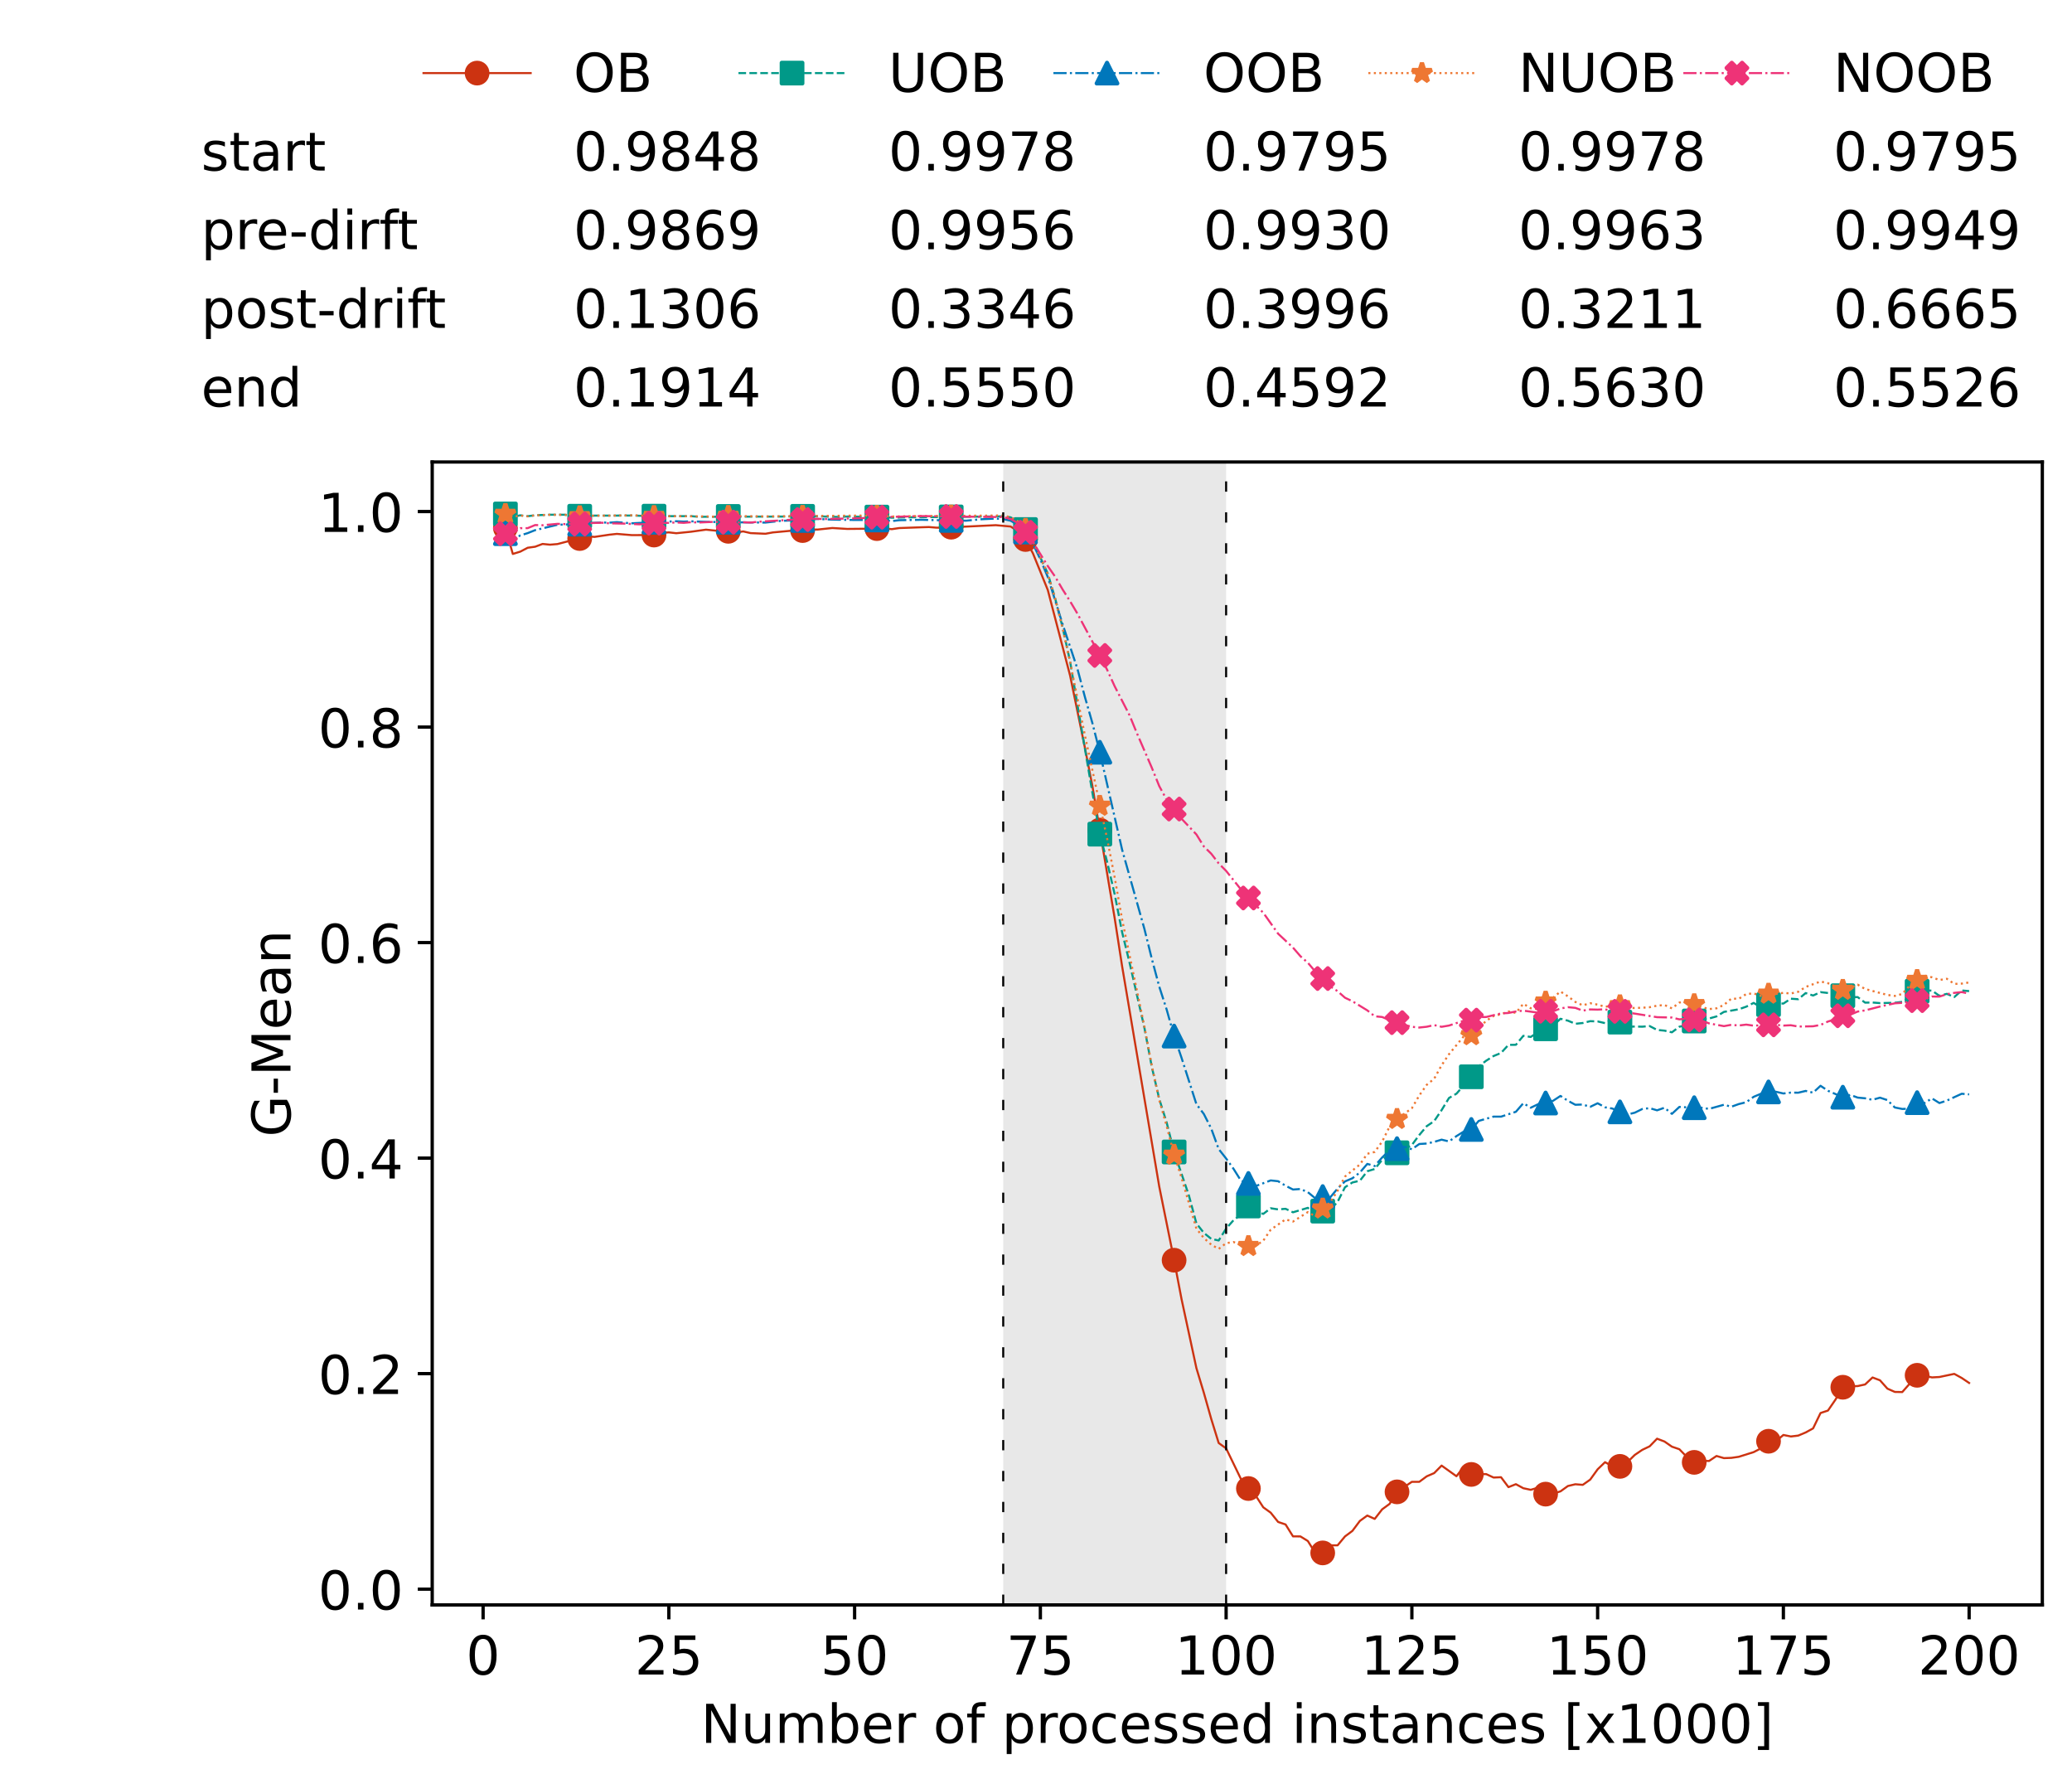 <?xml version="1.0" encoding="utf-8" standalone="no"?>
<!DOCTYPE svg PUBLIC "-//W3C//DTD SVG 1.1//EN"
  "http://www.w3.org/Graphics/SVG/1.1/DTD/svg11.dtd">
<!-- Created with matplotlib (https://matplotlib.org/) -->
<svg height="432.615pt" version="1.1" viewBox="0 0 502.65 432.615" width="502.65pt" xmlns="http://www.w3.org/2000/svg" xmlns:xlink="http://www.w3.org/1999/xlink">
 <defs>
  <style type="text/css">*{stroke-linecap:butt;stroke-linejoin:round;}</style>
 </defs>
 <g id="figure_1">
  <g id="patch_1">
   <path d="M 0 432.615 
L 502.65 432.615 
L 502.65 0 
L 0 0 
z
" style="fill:#ffffff;"/>
  </g>
  <g id="axes_1">
   <g id="patch_2">
    <path d="M 104.85 389.252 
L 495.45 389.252 
L 495.45 112.052 
L 104.85 112.052 
z
" style="fill:#ffffff;"/>
   </g>
   <g id="patch_3">
    <path clip-path="url(#pe9e28cc068)" d="M 297.446 389.252 
L 297.446 112.052 
L 243.372 112.052 
L 243.372 389.252 
z
" style="fill:#d3d3d3;opacity:0.5;"/>
   </g>
   <g id="matplotlib.axis_1">
    <g id="xtick_1">
     <g id="line2d_1">
      <defs>
       <path d="M 0 0 
L 0 3.5 
" id="m8175c83b42" style="stroke:#000000;stroke-width:0.8;"/>
      </defs>
      <g>
       <use style="stroke:#000000;stroke-width:0.8;" x="117.197" xlink:href="#m8175c83b42" y="389.252"/>
      </g>
     </g>
     <g id="text_1">
      <!-- 0 -->
      <g transform="translate(113.061 406.13)scale(0.13 -0.13)">
       <defs>
        <path d="M 31.781 66.406 
Q 24.172 66.406 20.328 58.906 
Q 16.5 51.422 16.5 36.375 
Q 16.5 21.391 20.328 13.891 
Q 24.172 6.391 31.781 6.391 
Q 39.453 6.391 43.281 13.891 
Q 47.125 21.391 47.125 36.375 
Q 47.125 51.422 43.281 58.906 
Q 39.453 66.406 31.781 66.406 
z
M 31.781 74.219 
Q 44.047 74.219 50.516 64.516 
Q 56.984 54.828 56.984 36.375 
Q 56.984 17.969 50.516 8.266 
Q 44.047 -1.422 31.781 -1.422 
Q 19.531 -1.422 13.062 8.266 
Q 6.594 17.969 6.594 36.375 
Q 6.594 54.828 13.062 64.516 
Q 19.531 74.219 31.781 74.219 
z
" id="DejaVuSans-48"/>
       </defs>
       <use xlink:href="#DejaVuSans-48"/>
      </g>
     </g>
    </g>
    <g id="xtick_2">
     <g id="line2d_2">
      <g>
       <use style="stroke:#000000;stroke-width:0.8;" x="162.259" xlink:href="#m8175c83b42" y="389.252"/>
      </g>
     </g>
     <g id="text_2">
      <!-- 25 -->
      <g transform="translate(153.988 406.13)scale(0.13 -0.13)">
       <defs>
        <path d="M 19.188 8.297 
L 53.609 8.297 
L 53.609 0 
L 7.328 0 
L 7.328 8.297 
Q 12.938 14.109 22.625 23.891 
Q 32.328 33.688 34.812 36.531 
Q 39.547 41.844 41.422 45.531 
Q 43.312 49.219 43.312 52.781 
Q 43.312 58.594 39.234 62.25 
Q 35.156 65.922 28.609 65.922 
Q 23.969 65.922 18.812 64.312 
Q 13.672 62.703 7.812 59.422 
L 7.812 69.391 
Q 13.766 71.781 18.938 73 
Q 24.125 74.219 28.422 74.219 
Q 39.75 74.219 46.484 68.547 
Q 53.219 62.891 53.219 53.422 
Q 53.219 48.922 51.531 44.891 
Q 49.859 40.875 45.406 35.406 
Q 44.188 33.984 37.641 27.219 
Q 31.109 20.453 19.188 8.297 
z
" id="DejaVuSans-50"/>
        <path d="M 10.797 72.906 
L 49.516 72.906 
L 49.516 64.594 
L 19.828 64.594 
L 19.828 46.734 
Q 21.969 47.469 24.109 47.828 
Q 26.266 48.188 28.422 48.188 
Q 40.625 48.188 47.75 41.5 
Q 54.891 34.812 54.891 23.391 
Q 54.891 11.625 47.562 5.094 
Q 40.234 -1.422 26.906 -1.422 
Q 22.312 -1.422 17.547 -0.641 
Q 12.797 0.141 7.719 1.703 
L 7.719 11.625 
Q 12.109 9.234 16.797 8.062 
Q 21.484 6.891 26.703 6.891 
Q 35.156 6.891 40.078 11.328 
Q 45.016 15.766 45.016 23.391 
Q 45.016 31 40.078 35.438 
Q 35.156 39.891 26.703 39.891 
Q 22.75 39.891 18.812 39.016 
Q 14.891 38.141 10.797 36.281 
z
" id="DejaVuSans-53"/>
       </defs>
       <use xlink:href="#DejaVuSans-50"/>
       <use x="63.623" xlink:href="#DejaVuSans-53"/>
      </g>
     </g>
    </g>
    <g id="xtick_3">
     <g id="line2d_3">
      <g>
       <use style="stroke:#000000;stroke-width:0.8;" x="207.322" xlink:href="#m8175c83b42" y="389.252"/>
      </g>
     </g>
     <g id="text_3">
      <!-- 50 -->
      <g transform="translate(199.05 406.13)scale(0.13 -0.13)">
       <use xlink:href="#DejaVuSans-53"/>
       <use x="63.623" xlink:href="#DejaVuSans-48"/>
      </g>
     </g>
    </g>
    <g id="xtick_4">
     <g id="line2d_4">
      <g>
       <use style="stroke:#000000;stroke-width:0.8;" x="252.384" xlink:href="#m8175c83b42" y="389.252"/>
      </g>
     </g>
     <g id="text_4">
      <!-- 75 -->
      <g transform="translate(244.113 406.13)scale(0.13 -0.13)">
       <defs>
        <path d="M 8.203 72.906 
L 55.078 72.906 
L 55.078 68.703 
L 28.609 0 
L 18.312 0 
L 43.219 64.594 
L 8.203 64.594 
z
" id="DejaVuSans-55"/>
       </defs>
       <use xlink:href="#DejaVuSans-55"/>
       <use x="63.623" xlink:href="#DejaVuSans-53"/>
      </g>
     </g>
    </g>
    <g id="xtick_5">
     <g id="line2d_5">
      <g>
       <use style="stroke:#000000;stroke-width:0.8;" x="297.446" xlink:href="#m8175c83b42" y="389.252"/>
      </g>
     </g>
     <g id="text_5">
      <!-- 100 -->
      <g transform="translate(285.039 406.13)scale(0.13 -0.13)">
       <defs>
        <path d="M 12.406 8.297 
L 28.516 8.297 
L 28.516 63.922 
L 10.984 60.406 
L 10.984 69.391 
L 28.422 72.906 
L 38.281 72.906 
L 38.281 8.297 
L 54.391 8.297 
L 54.391 0 
L 12.406 0 
z
" id="DejaVuSans-49"/>
       </defs>
       <use xlink:href="#DejaVuSans-49"/>
       <use x="63.623" xlink:href="#DejaVuSans-48"/>
       <use x="127.246" xlink:href="#DejaVuSans-48"/>
      </g>
     </g>
    </g>
    <g id="xtick_6">
     <g id="line2d_6">
      <g>
       <use style="stroke:#000000;stroke-width:0.8;" x="342.509" xlink:href="#m8175c83b42" y="389.252"/>
      </g>
     </g>
     <g id="text_6">
      <!-- 125 -->
      <g transform="translate(330.102 406.13)scale(0.13 -0.13)">
       <use xlink:href="#DejaVuSans-49"/>
       <use x="63.623" xlink:href="#DejaVuSans-50"/>
       <use x="127.246" xlink:href="#DejaVuSans-53"/>
      </g>
     </g>
    </g>
    <g id="xtick_7">
     <g id="line2d_7">
      <g>
       <use style="stroke:#000000;stroke-width:0.8;" x="387.571" xlink:href="#m8175c83b42" y="389.252"/>
      </g>
     </g>
     <g id="text_7">
      <!-- 150 -->
      <g transform="translate(375.164 406.13)scale(0.13 -0.13)">
       <use xlink:href="#DejaVuSans-49"/>
       <use x="63.623" xlink:href="#DejaVuSans-53"/>
       <use x="127.246" xlink:href="#DejaVuSans-48"/>
      </g>
     </g>
    </g>
    <g id="xtick_8">
     <g id="line2d_8">
      <g>
       <use style="stroke:#000000;stroke-width:0.8;" x="432.633" xlink:href="#m8175c83b42" y="389.252"/>
      </g>
     </g>
     <g id="text_8">
      <!-- 175 -->
      <g transform="translate(420.226 406.13)scale(0.13 -0.13)">
       <use xlink:href="#DejaVuSans-49"/>
       <use x="63.623" xlink:href="#DejaVuSans-55"/>
       <use x="127.246" xlink:href="#DejaVuSans-53"/>
      </g>
     </g>
    </g>
    <g id="xtick_9">
     <g id="line2d_9">
      <g>
       <use style="stroke:#000000;stroke-width:0.8;" x="477.695" xlink:href="#m8175c83b42" y="389.252"/>
      </g>
     </g>
     <g id="text_9">
      <!-- 200 -->
      <g transform="translate(465.289 406.13)scale(0.13 -0.13)">
       <use xlink:href="#DejaVuSans-50"/>
       <use x="63.623" xlink:href="#DejaVuSans-48"/>
       <use x="127.246" xlink:href="#DejaVuSans-48"/>
      </g>
     </g>
    </g>
    <g id="text_10">
     <!-- Number of processed instances [x1000] -->
     <g transform="translate(170.025 422.711)scale(0.13 -0.13)">
      <defs>
       <path d="M 9.812 72.906 
L 23.094 72.906 
L 55.422 11.922 
L 55.422 72.906 
L 64.984 72.906 
L 64.984 0 
L 51.703 0 
L 19.391 60.984 
L 19.391 0 
L 9.812 0 
z
" id="DejaVuSans-78"/>
       <path d="M 8.5 21.578 
L 8.5 54.688 
L 17.484 54.688 
L 17.484 21.922 
Q 17.484 14.156 20.5 10.266 
Q 23.531 6.391 29.594 6.391 
Q 36.859 6.391 41.078 11.031 
Q 45.312 15.672 45.312 23.688 
L 45.312 54.688 
L 54.297 54.688 
L 54.297 0 
L 45.312 0 
L 45.312 8.406 
Q 42.047 3.422 37.719 1 
Q 33.406 -1.422 27.688 -1.422 
Q 18.266 -1.422 13.375 4.438 
Q 8.5 10.297 8.5 21.578 
z
M 31.109 56 
z
" id="DejaVuSans-117"/>
       <path d="M 52 44.188 
Q 55.375 50.25 60.062 53.125 
Q 64.75 56 71.094 56 
Q 79.641 56 84.281 50.016 
Q 88.922 44.047 88.922 33.016 
L 88.922 0 
L 79.891 0 
L 79.891 32.719 
Q 79.891 40.578 77.094 44.375 
Q 74.312 48.188 68.609 48.188 
Q 61.625 48.188 57.562 43.547 
Q 53.516 38.922 53.516 30.906 
L 53.516 0 
L 44.484 0 
L 44.484 32.719 
Q 44.484 40.625 41.703 44.406 
Q 38.922 48.188 33.109 48.188 
Q 26.219 48.188 22.156 43.531 
Q 18.109 38.875 18.109 30.906 
L 18.109 0 
L 9.078 0 
L 9.078 54.688 
L 18.109 54.688 
L 18.109 46.188 
Q 21.188 51.219 25.484 53.609 
Q 29.781 56 35.688 56 
Q 41.656 56 45.828 52.969 
Q 50 49.953 52 44.188 
z
" id="DejaVuSans-109"/>
       <path d="M 48.688 27.297 
Q 48.688 37.203 44.609 42.844 
Q 40.531 48.484 33.406 48.484 
Q 26.266 48.484 22.188 42.844 
Q 18.109 37.203 18.109 27.297 
Q 18.109 17.391 22.188 11.75 
Q 26.266 6.109 33.406 6.109 
Q 40.531 6.109 44.609 11.75 
Q 48.688 17.391 48.688 27.297 
z
M 18.109 46.391 
Q 20.953 51.266 25.266 53.625 
Q 29.594 56 35.594 56 
Q 45.562 56 51.781 48.094 
Q 58.016 40.188 58.016 27.297 
Q 58.016 14.406 51.781 6.484 
Q 45.562 -1.422 35.594 -1.422 
Q 29.594 -1.422 25.266 0.953 
Q 20.953 3.328 18.109 8.203 
L 18.109 0 
L 9.078 0 
L 9.078 75.984 
L 18.109 75.984 
z
" id="DejaVuSans-98"/>
       <path d="M 56.203 29.594 
L 56.203 25.203 
L 14.891 25.203 
Q 15.484 15.922 20.484 11.062 
Q 25.484 6.203 34.422 6.203 
Q 39.594 6.203 44.453 7.469 
Q 49.312 8.734 54.109 11.281 
L 54.109 2.781 
Q 49.266 0.734 44.188 -0.344 
Q 39.109 -1.422 33.891 -1.422 
Q 20.797 -1.422 13.156 6.188 
Q 5.516 13.812 5.516 26.812 
Q 5.516 40.234 12.766 48.109 
Q 20.016 56 32.328 56 
Q 43.359 56 49.781 48.891 
Q 56.203 41.797 56.203 29.594 
z
M 47.219 32.234 
Q 47.125 39.594 43.094 43.984 
Q 39.062 48.391 32.422 48.391 
Q 24.906 48.391 20.391 44.141 
Q 15.875 39.891 15.188 32.172 
z
" id="DejaVuSans-101"/>
       <path d="M 41.109 46.297 
Q 39.594 47.172 37.812 47.578 
Q 36.031 48 33.891 48 
Q 26.266 48 22.188 43.047 
Q 18.109 38.094 18.109 28.812 
L 18.109 0 
L 9.078 0 
L 9.078 54.688 
L 18.109 54.688 
L 18.109 46.188 
Q 20.953 51.172 25.484 53.578 
Q 30.031 56 36.531 56 
Q 37.453 56 38.578 55.875 
Q 39.703 55.766 41.062 55.516 
z
" id="DejaVuSans-114"/>
       <path id="DejaVuSans-32"/>
       <path d="M 30.609 48.391 
Q 23.391 48.391 19.188 42.75 
Q 14.984 37.109 14.984 27.297 
Q 14.984 17.484 19.156 11.844 
Q 23.344 6.203 30.609 6.203 
Q 37.797 6.203 41.984 11.859 
Q 46.188 17.531 46.188 27.297 
Q 46.188 37.016 41.984 42.703 
Q 37.797 48.391 30.609 48.391 
z
M 30.609 56 
Q 42.328 56 49.016 48.375 
Q 55.719 40.766 55.719 27.297 
Q 55.719 13.875 49.016 6.219 
Q 42.328 -1.422 30.609 -1.422 
Q 18.844 -1.422 12.172 6.219 
Q 5.516 13.875 5.516 27.297 
Q 5.516 40.766 12.172 48.375 
Q 18.844 56 30.609 56 
z
" id="DejaVuSans-111"/>
       <path d="M 37.109 75.984 
L 37.109 68.5 
L 28.516 68.5 
Q 23.688 68.5 21.797 66.547 
Q 19.922 64.594 19.922 59.516 
L 19.922 54.688 
L 34.719 54.688 
L 34.719 47.703 
L 19.922 47.703 
L 19.922 0 
L 10.891 0 
L 10.891 47.703 
L 2.297 47.703 
L 2.297 54.688 
L 10.891 54.688 
L 10.891 58.5 
Q 10.891 67.625 15.141 71.797 
Q 19.391 75.984 28.609 75.984 
z
" id="DejaVuSans-102"/>
       <path d="M 18.109 8.203 
L 18.109 -20.797 
L 9.078 -20.797 
L 9.078 54.688 
L 18.109 54.688 
L 18.109 46.391 
Q 20.953 51.266 25.266 53.625 
Q 29.594 56 35.594 56 
Q 45.562 56 51.781 48.094 
Q 58.016 40.188 58.016 27.297 
Q 58.016 14.406 51.781 6.484 
Q 45.562 -1.422 35.594 -1.422 
Q 29.594 -1.422 25.266 0.953 
Q 20.953 3.328 18.109 8.203 
z
M 48.688 27.297 
Q 48.688 37.203 44.609 42.844 
Q 40.531 48.484 33.406 48.484 
Q 26.266 48.484 22.188 42.844 
Q 18.109 37.203 18.109 27.297 
Q 18.109 17.391 22.188 11.75 
Q 26.266 6.109 33.406 6.109 
Q 40.531 6.109 44.609 11.75 
Q 48.688 17.391 48.688 27.297 
z
" id="DejaVuSans-112"/>
       <path d="M 48.781 52.594 
L 48.781 44.188 
Q 44.969 46.297 41.141 47.344 
Q 37.312 48.391 33.406 48.391 
Q 24.656 48.391 19.812 42.844 
Q 14.984 37.312 14.984 27.297 
Q 14.984 17.281 19.812 11.734 
Q 24.656 6.203 33.406 6.203 
Q 37.312 6.203 41.141 7.25 
Q 44.969 8.297 48.781 10.406 
L 48.781 2.094 
Q 45.016 0.344 40.984 -0.531 
Q 36.969 -1.422 32.422 -1.422 
Q 20.062 -1.422 12.781 6.344 
Q 5.516 14.109 5.516 27.297 
Q 5.516 40.672 12.859 48.328 
Q 20.219 56 33.016 56 
Q 37.156 56 41.109 55.141 
Q 45.062 54.297 48.781 52.594 
z
" id="DejaVuSans-99"/>
       <path d="M 44.281 53.078 
L 44.281 44.578 
Q 40.484 46.531 36.375 47.5 
Q 32.281 48.484 27.875 48.484 
Q 21.188 48.484 17.844 46.438 
Q 14.5 44.391 14.5 40.281 
Q 14.5 37.156 16.891 35.375 
Q 19.281 33.594 26.516 31.984 
L 29.594 31.297 
Q 39.156 29.25 43.188 25.516 
Q 47.219 21.781 47.219 15.094 
Q 47.219 7.469 41.188 3.016 
Q 35.156 -1.422 24.609 -1.422 
Q 20.219 -1.422 15.453 -0.562 
Q 10.688 0.297 5.422 2 
L 5.422 11.281 
Q 10.406 8.688 15.234 7.391 
Q 20.062 6.109 24.812 6.109 
Q 31.156 6.109 34.562 8.281 
Q 37.984 10.453 37.984 14.406 
Q 37.984 18.062 35.516 20.016 
Q 33.062 21.969 24.703 23.781 
L 21.578 24.516 
Q 13.234 26.266 9.516 29.906 
Q 5.812 33.547 5.812 39.891 
Q 5.812 47.609 11.281 51.797 
Q 16.75 56 26.812 56 
Q 31.781 56 36.172 55.266 
Q 40.578 54.547 44.281 53.078 
z
" id="DejaVuSans-115"/>
       <path d="M 45.406 46.391 
L 45.406 75.984 
L 54.391 75.984 
L 54.391 0 
L 45.406 0 
L 45.406 8.203 
Q 42.578 3.328 38.25 0.953 
Q 33.938 -1.422 27.875 -1.422 
Q 17.969 -1.422 11.734 6.484 
Q 5.516 14.406 5.516 27.297 
Q 5.516 40.188 11.734 48.094 
Q 17.969 56 27.875 56 
Q 33.938 56 38.25 53.625 
Q 42.578 51.266 45.406 46.391 
z
M 14.797 27.297 
Q 14.797 17.391 18.875 11.75 
Q 22.953 6.109 30.078 6.109 
Q 37.203 6.109 41.297 11.75 
Q 45.406 17.391 45.406 27.297 
Q 45.406 37.203 41.297 42.844 
Q 37.203 48.484 30.078 48.484 
Q 22.953 48.484 18.875 42.844 
Q 14.797 37.203 14.797 27.297 
z
" id="DejaVuSans-100"/>
       <path d="M 9.422 54.688 
L 18.406 54.688 
L 18.406 0 
L 9.422 0 
z
M 9.422 75.984 
L 18.406 75.984 
L 18.406 64.594 
L 9.422 64.594 
z
" id="DejaVuSans-105"/>
       <path d="M 54.891 33.016 
L 54.891 0 
L 45.906 0 
L 45.906 32.719 
Q 45.906 40.484 42.875 44.328 
Q 39.844 48.188 33.797 48.188 
Q 26.516 48.188 22.312 43.547 
Q 18.109 38.922 18.109 30.906 
L 18.109 0 
L 9.078 0 
L 9.078 54.688 
L 18.109 54.688 
L 18.109 46.188 
Q 21.344 51.125 25.703 53.562 
Q 30.078 56 35.797 56 
Q 45.219 56 50.047 50.172 
Q 54.891 44.344 54.891 33.016 
z
" id="DejaVuSans-110"/>
       <path d="M 18.312 70.219 
L 18.312 54.688 
L 36.812 54.688 
L 36.812 47.703 
L 18.312 47.703 
L 18.312 18.016 
Q 18.312 11.328 20.141 9.422 
Q 21.969 7.516 27.594 7.516 
L 36.812 7.516 
L 36.812 0 
L 27.594 0 
Q 17.188 0 13.234 3.875 
Q 9.281 7.766 9.281 18.016 
L 9.281 47.703 
L 2.688 47.703 
L 2.688 54.688 
L 9.281 54.688 
L 9.281 70.219 
z
" id="DejaVuSans-116"/>
       <path d="M 34.281 27.484 
Q 23.391 27.484 19.188 25 
Q 14.984 22.516 14.984 16.5 
Q 14.984 11.719 18.141 8.906 
Q 21.297 6.109 26.703 6.109 
Q 34.188 6.109 38.703 11.406 
Q 43.219 16.703 43.219 25.484 
L 43.219 27.484 
z
M 52.203 31.203 
L 52.203 0 
L 43.219 0 
L 43.219 8.297 
Q 40.141 3.328 35.547 0.953 
Q 30.953 -1.422 24.312 -1.422 
Q 15.922 -1.422 10.953 3.297 
Q 6 8.016 6 15.922 
Q 6 25.141 12.172 29.828 
Q 18.359 34.516 30.609 34.516 
L 43.219 34.516 
L 43.219 35.406 
Q 43.219 41.609 39.141 45 
Q 35.062 48.391 27.688 48.391 
Q 23 48.391 18.547 47.266 
Q 14.109 46.141 10.016 43.891 
L 10.016 52.203 
Q 14.938 54.109 19.578 55.047 
Q 24.219 56 28.609 56 
Q 40.484 56 46.344 49.844 
Q 52.203 43.703 52.203 31.203 
z
" id="DejaVuSans-97"/>
       <path d="M 8.594 75.984 
L 29.297 75.984 
L 29.297 69 
L 17.578 69 
L 17.578 -6.203 
L 29.297 -6.203 
L 29.297 -13.188 
L 8.594 -13.188 
z
" id="DejaVuSans-91"/>
       <path d="M 54.891 54.688 
L 35.109 28.078 
L 55.906 0 
L 45.312 0 
L 29.391 21.484 
L 13.484 0 
L 2.875 0 
L 24.125 28.609 
L 4.688 54.688 
L 15.281 54.688 
L 29.781 35.203 
L 44.281 54.688 
z
" id="DejaVuSans-120"/>
       <path d="M 30.422 75.984 
L 30.422 -13.188 
L 9.719 -13.188 
L 9.719 -6.203 
L 21.391 -6.203 
L 21.391 69 
L 9.719 69 
L 9.719 75.984 
z
" id="DejaVuSans-93"/>
      </defs>
      <use xlink:href="#DejaVuSans-78"/>
      <use x="74.805" xlink:href="#DejaVuSans-117"/>
      <use x="138.184" xlink:href="#DejaVuSans-109"/>
      <use x="235.596" xlink:href="#DejaVuSans-98"/>
      <use x="299.072" xlink:href="#DejaVuSans-101"/>
      <use x="360.596" xlink:href="#DejaVuSans-114"/>
      <use x="401.709" xlink:href="#DejaVuSans-32"/>
      <use x="433.496" xlink:href="#DejaVuSans-111"/>
      <use x="494.678" xlink:href="#DejaVuSans-102"/>
      <use x="529.883" xlink:href="#DejaVuSans-32"/>
      <use x="561.67" xlink:href="#DejaVuSans-112"/>
      <use x="625.146" xlink:href="#DejaVuSans-114"/>
      <use x="664.01" xlink:href="#DejaVuSans-111"/>
      <use x="725.191" xlink:href="#DejaVuSans-99"/>
      <use x="780.172" xlink:href="#DejaVuSans-101"/>
      <use x="841.695" xlink:href="#DejaVuSans-115"/>
      <use x="893.795" xlink:href="#DejaVuSans-115"/>
      <use x="945.895" xlink:href="#DejaVuSans-101"/>
      <use x="1007.418" xlink:href="#DejaVuSans-100"/>
      <use x="1070.895" xlink:href="#DejaVuSans-32"/>
      <use x="1102.682" xlink:href="#DejaVuSans-105"/>
      <use x="1130.465" xlink:href="#DejaVuSans-110"/>
      <use x="1193.844" xlink:href="#DejaVuSans-115"/>
      <use x="1245.943" xlink:href="#DejaVuSans-116"/>
      <use x="1285.152" xlink:href="#DejaVuSans-97"/>
      <use x="1346.432" xlink:href="#DejaVuSans-110"/>
      <use x="1409.811" xlink:href="#DejaVuSans-99"/>
      <use x="1464.791" xlink:href="#DejaVuSans-101"/>
      <use x="1526.314" xlink:href="#DejaVuSans-115"/>
      <use x="1578.414" xlink:href="#DejaVuSans-32"/>
      <use x="1610.201" xlink:href="#DejaVuSans-91"/>
      <use x="1649.215" xlink:href="#DejaVuSans-120"/>
      <use x="1708.395" xlink:href="#DejaVuSans-49"/>
      <use x="1772.018" xlink:href="#DejaVuSans-48"/>
      <use x="1835.641" xlink:href="#DejaVuSans-48"/>
      <use x="1899.264" xlink:href="#DejaVuSans-48"/>
      <use x="1962.887" xlink:href="#DejaVuSans-93"/>
     </g>
    </g>
   </g>
   <g id="matplotlib.axis_2">
    <g id="ytick_1">
     <g id="line2d_10">
      <defs>
       <path d="M 0 0 
L -3.5 0 
" id="meadd10ae5d" style="stroke:#000000;stroke-width:0.8;"/>
      </defs>
      <g>
       <use style="stroke:#000000;stroke-width:0.8;" x="104.85" xlink:href="#meadd10ae5d" y="385.426"/>
      </g>
     </g>
     <g id="text_11">
      <!-- 0.0 -->
      <g transform="translate(77.176 390.365)scale(0.13 -0.13)">
       <defs>
        <path d="M 10.688 12.406 
L 21 12.406 
L 21 0 
L 10.688 0 
z
" id="DejaVuSans-46"/>
       </defs>
       <use xlink:href="#DejaVuSans-48"/>
       <use x="63.623" xlink:href="#DejaVuSans-46"/>
       <use x="95.41" xlink:href="#DejaVuSans-48"/>
      </g>
     </g>
    </g>
    <g id="ytick_2">
     <g id="line2d_11">
      <g>
       <use style="stroke:#000000;stroke-width:0.8;" x="104.85" xlink:href="#meadd10ae5d" y="333.154"/>
      </g>
     </g>
     <g id="text_12">
      <!-- 0.2 -->
      <g transform="translate(77.176 338.093)scale(0.13 -0.13)">
       <use xlink:href="#DejaVuSans-48"/>
       <use x="63.623" xlink:href="#DejaVuSans-46"/>
       <use x="95.41" xlink:href="#DejaVuSans-50"/>
      </g>
     </g>
    </g>
    <g id="ytick_3">
     <g id="line2d_12">
      <g>
       <use style="stroke:#000000;stroke-width:0.8;" x="104.85" xlink:href="#meadd10ae5d" y="280.882"/>
      </g>
     </g>
     <g id="text_13">
      <!-- 0.4 -->
      <g transform="translate(77.176 285.821)scale(0.13 -0.13)">
       <defs>
        <path d="M 37.797 64.312 
L 12.891 25.391 
L 37.797 25.391 
z
M 35.203 72.906 
L 47.609 72.906 
L 47.609 25.391 
L 58.016 25.391 
L 58.016 17.188 
L 47.609 17.188 
L 47.609 0 
L 37.797 0 
L 37.797 17.188 
L 4.891 17.188 
L 4.891 26.703 
z
" id="DejaVuSans-52"/>
       </defs>
       <use xlink:href="#DejaVuSans-48"/>
       <use x="63.623" xlink:href="#DejaVuSans-46"/>
       <use x="95.41" xlink:href="#DejaVuSans-52"/>
      </g>
     </g>
    </g>
    <g id="ytick_4">
     <g id="line2d_13">
      <g>
       <use style="stroke:#000000;stroke-width:0.8;" x="104.85" xlink:href="#meadd10ae5d" y="228.61"/>
      </g>
     </g>
     <g id="text_14">
      <!-- 0.6 -->
      <g transform="translate(77.176 233.549)scale(0.13 -0.13)">
       <defs>
        <path d="M 33.016 40.375 
Q 26.375 40.375 22.484 35.828 
Q 18.609 31.297 18.609 23.391 
Q 18.609 15.531 22.484 10.953 
Q 26.375 6.391 33.016 6.391 
Q 39.656 6.391 43.531 10.953 
Q 47.406 15.531 47.406 23.391 
Q 47.406 31.297 43.531 35.828 
Q 39.656 40.375 33.016 40.375 
z
M 52.594 71.297 
L 52.594 62.312 
Q 48.875 64.062 45.094 64.984 
Q 41.312 65.922 37.594 65.922 
Q 27.828 65.922 22.672 59.328 
Q 17.531 52.734 16.797 39.406 
Q 19.672 43.656 24.016 45.922 
Q 28.375 48.188 33.594 48.188 
Q 44.578 48.188 50.953 41.516 
Q 57.328 34.859 57.328 23.391 
Q 57.328 12.156 50.688 5.359 
Q 44.047 -1.422 33.016 -1.422 
Q 20.359 -1.422 13.672 8.266 
Q 6.984 17.969 6.984 36.375 
Q 6.984 53.656 15.188 63.938 
Q 23.391 74.219 37.203 74.219 
Q 40.922 74.219 44.703 73.484 
Q 48.484 72.75 52.594 71.297 
z
" id="DejaVuSans-54"/>
       </defs>
       <use xlink:href="#DejaVuSans-48"/>
       <use x="63.623" xlink:href="#DejaVuSans-46"/>
       <use x="95.41" xlink:href="#DejaVuSans-54"/>
      </g>
     </g>
    </g>
    <g id="ytick_5">
     <g id="line2d_14">
      <g>
       <use style="stroke:#000000;stroke-width:0.8;" x="104.85" xlink:href="#meadd10ae5d" y="176.338"/>
      </g>
     </g>
     <g id="text_15">
      <!-- 0.8 -->
      <g transform="translate(77.176 181.277)scale(0.13 -0.13)">
       <defs>
        <path d="M 31.781 34.625 
Q 24.75 34.625 20.719 30.859 
Q 16.703 27.094 16.703 20.516 
Q 16.703 13.922 20.719 10.156 
Q 24.75 6.391 31.781 6.391 
Q 38.812 6.391 42.859 10.172 
Q 46.922 13.969 46.922 20.516 
Q 46.922 27.094 42.891 30.859 
Q 38.875 34.625 31.781 34.625 
z
M 21.922 38.812 
Q 15.578 40.375 12.031 44.719 
Q 8.5 49.078 8.5 55.328 
Q 8.5 64.062 14.719 69.141 
Q 20.953 74.219 31.781 74.219 
Q 42.672 74.219 48.875 69.141 
Q 55.078 64.062 55.078 55.328 
Q 55.078 49.078 51.531 44.719 
Q 48 40.375 41.703 38.812 
Q 48.828 37.156 52.797 32.312 
Q 56.781 27.484 56.781 20.516 
Q 56.781 9.906 50.312 4.234 
Q 43.844 -1.422 31.781 -1.422 
Q 19.734 -1.422 13.25 4.234 
Q 6.781 9.906 6.781 20.516 
Q 6.781 27.484 10.781 32.312 
Q 14.797 37.156 21.922 38.812 
z
M 18.312 54.391 
Q 18.312 48.734 21.844 45.562 
Q 25.391 42.391 31.781 42.391 
Q 38.141 42.391 41.719 45.562 
Q 45.312 48.734 45.312 54.391 
Q 45.312 60.062 41.719 63.234 
Q 38.141 66.406 31.781 66.406 
Q 25.391 66.406 21.844 63.234 
Q 18.312 60.062 18.312 54.391 
z
" id="DejaVuSans-56"/>
       </defs>
       <use xlink:href="#DejaVuSans-48"/>
       <use x="63.623" xlink:href="#DejaVuSans-46"/>
       <use x="95.41" xlink:href="#DejaVuSans-56"/>
      </g>
     </g>
    </g>
    <g id="ytick_6">
     <g id="line2d_15">
      <g>
       <use style="stroke:#000000;stroke-width:0.8;" x="104.85" xlink:href="#meadd10ae5d" y="124.066"/>
      </g>
     </g>
     <g id="text_16">
      <!-- 1.0 -->
      <g transform="translate(77.176 129.005)scale(0.13 -0.13)">
       <use xlink:href="#DejaVuSans-49"/>
       <use x="63.623" xlink:href="#DejaVuSans-46"/>
       <use x="95.41" xlink:href="#DejaVuSans-48"/>
      </g>
     </g>
    </g>
    <g id="text_17">
     <!-- G-Mean -->
     <g transform="translate(70.472 275.744)rotate(-90)scale(0.13 -0.13)">
      <defs>
       <path d="M 59.516 10.406 
L 59.516 29.984 
L 43.406 29.984 
L 43.406 38.094 
L 69.281 38.094 
L 69.281 6.781 
Q 63.578 2.734 56.688 0.656 
Q 49.812 -1.422 42 -1.422 
Q 24.906 -1.422 15.25 8.562 
Q 5.609 18.562 5.609 36.375 
Q 5.609 54.25 15.25 64.234 
Q 24.906 74.219 42 74.219 
Q 49.125 74.219 55.547 72.453 
Q 61.969 70.703 67.391 67.281 
L 67.391 56.781 
Q 61.922 61.422 55.766 63.766 
Q 49.609 66.109 42.828 66.109 
Q 29.438 66.109 22.719 58.641 
Q 16.016 51.172 16.016 36.375 
Q 16.016 21.625 22.719 14.156 
Q 29.438 6.688 42.828 6.688 
Q 48.047 6.688 52.141 7.594 
Q 56.25 8.5 59.516 10.406 
z
" id="DejaVuSans-71"/>
       <path d="M 4.891 31.391 
L 31.203 31.391 
L 31.203 23.391 
L 4.891 23.391 
z
" id="DejaVuSans-45"/>
       <path d="M 9.812 72.906 
L 24.516 72.906 
L 43.109 23.297 
L 61.812 72.906 
L 76.516 72.906 
L 76.516 0 
L 66.891 0 
L 66.891 64.016 
L 48.094 14.016 
L 38.188 14.016 
L 19.391 64.016 
L 19.391 0 
L 9.812 0 
z
" id="DejaVuSans-77"/>
      </defs>
      <use xlink:href="#DejaVuSans-71"/>
      <use x="77.49" xlink:href="#DejaVuSans-45"/>
      <use x="113.574" xlink:href="#DejaVuSans-77"/>
      <use x="199.854" xlink:href="#DejaVuSans-101"/>
      <use x="261.377" xlink:href="#DejaVuSans-97"/>
      <use x="322.656" xlink:href="#DejaVuSans-110"/>
     </g>
    </g>
   </g>
   <g id="line2d_16"/>
   <g id="line2d_17"/>
   <g id="line2d_18"/>
   <g id="line2d_19"/>
   <g id="line2d_20"/>
   <g id="line2d_21">
    <path clip-path="url(#pe9e28cc068)" d="M 122.605 128.044 
L 124.407 134.349 
L 126.21 133.792 
L 128.012 132.849 
L 129.815 132.599 
L 131.617 131.926 
L 133.419 132.103 
L 135.222 131.955 
L 138.827 131.013 
L 140.629 130.611 
L 142.432 130.077 
L 144.234 130.214 
L 147.839 129.68 
L 149.642 129.486 
L 153.247 129.784 
L 158.654 129.768 
L 160.457 129.257 
L 162.259 129.119 
L 164.062 129.326 
L 167.667 128.959 
L 171.272 128.461 
L 178.482 129.179 
L 180.284 128.883 
L 182.087 129.296 
L 185.692 129.453 
L 187.494 129.13 
L 192.902 128.634 
L 194.704 128.679 
L 196.507 128.42 
L 198.309 128.439 
L 201.914 128.061 
L 205.519 128.282 
L 210.927 128.227 
L 214.532 128.148 
L 216.334 128.341 
L 218.137 128.071 
L 223.544 127.881 
L 225.347 127.827 
L 227.149 127.975 
L 228.952 127.998 
L 232.557 127.801 
L 241.569 127.373 
L 245.174 127.695 
L 246.976 128.877 
L 248.779 130.845 
L 250.581 134.209 
L 254.186 143.096 
L 259.594 163.843 
L 263.199 181.394 
L 265.001 190.61 
L 270.409 222.682 
L 272.211 234.326 
L 281.224 287.79 
L 284.829 305.64 
L 286.631 315.074 
L 290.236 331.809 
L 292.039 337.782 
L 293.841 344.158 
L 295.644 349.98 
L 297.446 351.284 
L 301.051 358.725 
L 302.854 361.018 
L 304.656 362.794 
L 306.459 365.575 
L 308.261 366.875 
L 310.064 369.127 
L 311.866 369.734 
L 313.669 372.621 
L 315.471 372.634 
L 317.274 373.749 
L 319.076 376.652 
L 320.879 376.635 
L 322.681 374.799 
L 324.484 374.799 
L 326.286 372.633 
L 328.089 371.287 
L 329.891 368.879 
L 331.694 367.568 
L 333.496 368.386 
L 335.299 366.065 
L 337.101 364.746 
L 338.904 361.828 
L 342.509 359.392 
L 344.311 359.392 
L 346.114 358.059 
L 347.916 357.278 
L 349.719 355.455 
L 353.324 358.035 
L 355.126 355.716 
L 356.928 357.6 
L 360.533 357.52 
L 362.336 358.353 
L 364.138 358.274 
L 365.941 360.681 
L 367.743 359.964 
L 369.546 360.944 
L 371.348 361.329 
L 373.151 360.793 
L 374.953 362.378 
L 376.756 362.258 
L 378.558 361.707 
L 380.361 360.408 
L 382.163 359.983 
L 383.966 360.128 
L 385.768 358.859 
L 387.571 356.359 
L 389.373 354.624 
L 391.176 355.645 
L 392.978 355.645 
L 394.781 354.632 
L 396.583 352.871 
L 398.386 351.646 
L 400.188 350.785 
L 401.991 348.93 
L 403.793 349.62 
L 405.596 350.868 
L 407.398 351.485 
L 409.201 353.34 
L 411.003 354.673 
L 412.806 354.291 
L 414.608 354.337 
L 416.411 353.126 
L 418.213 353.643 
L 420.016 353.581 
L 421.818 353.321 
L 425.423 352.189 
L 427.226 351.258 
L 429.028 349.552 
L 430.831 349.535 
L 432.633 348.031 
L 434.436 348.392 
L 436.238 348.178 
L 438.041 347.421 
L 439.843 346.431 
L 441.646 342.705 
L 443.448 342.11 
L 445.251 339.485 
L 447.053 336.455 
L 448.856 336.213 
L 450.658 336.17 
L 452.461 335.776 
L 454.263 334.086 
L 456.066 334.765 
L 457.868 336.79 
L 459.671 337.589 
L 461.473 337.622 
L 465.078 333.555 
L 466.881 333.652 
L 468.683 334.068 
L 470.485 333.969 
L 474.09 333.212 
L 475.893 334.202 
L 477.695 335.414 
L 477.695 335.414 
" style="fill:none;stroke:#cc3311;stroke-linecap:square;stroke-width:0.5;"/>
    <defs>
     <path d="M 0 2.5 
C 0.663 2.5 1.299 2.237 1.768 1.768 
C 2.237 1.299 2.5 0.663 2.5 0 
C 2.5 -0.663 2.237 -1.299 1.768 -1.768 
C 1.299 -2.237 0.663 -2.5 0 -2.5 
C -0.663 -2.5 -1.299 -2.237 -1.768 -1.768 
C -2.237 -1.299 -2.5 -0.663 -2.5 0 
C -2.5 0.663 -2.237 1.299 -1.768 1.768 
C -1.299 2.237 -0.663 2.5 0 2.5 
z
" id="m080901d882" style="stroke:#cc3311;"/>
    </defs>
    <g clip-path="url(#pe9e28cc068)">
     <use style="fill:#cc3311;stroke:#cc3311;" x="122.605" xlink:href="#m080901d882" y="128.044"/>
     <use style="fill:#cc3311;stroke:#cc3311;" x="140.629" xlink:href="#m080901d882" y="130.611"/>
     <use style="fill:#cc3311;stroke:#cc3311;" x="158.654" xlink:href="#m080901d882" y="129.768"/>
     <use style="fill:#cc3311;stroke:#cc3311;" x="176.679" xlink:href="#m080901d882" y="128.86"/>
     <use style="fill:#cc3311;stroke:#cc3311;" x="194.704" xlink:href="#m080901d882" y="128.679"/>
     <use style="fill:#cc3311;stroke:#cc3311;" x="212.729" xlink:href="#m080901d882" y="128.203"/>
     <use style="fill:#cc3311;stroke:#cc3311;" x="230.754" xlink:href="#m080901d882" y="127.861"/>
     <use style="fill:#cc3311;stroke:#cc3311;" x="248.779" xlink:href="#m080901d882" y="130.845"/>
     <use style="fill:#cc3311;stroke:#cc3311;" x="266.804" xlink:href="#m080901d882" y="201.323"/>
     <use style="fill:#cc3311;stroke:#cc3311;" x="284.829" xlink:href="#m080901d882" y="305.64"/>
     <use style="fill:#cc3311;stroke:#cc3311;" x="302.854" xlink:href="#m080901d882" y="361.018"/>
     <use style="fill:#cc3311;stroke:#cc3311;" x="320.879" xlink:href="#m080901d882" y="376.635"/>
     <use style="fill:#cc3311;stroke:#cc3311;" x="338.904" xlink:href="#m080901d882" y="361.828"/>
     <use style="fill:#cc3311;stroke:#cc3311;" x="356.928" xlink:href="#m080901d882" y="357.6"/>
     <use style="fill:#cc3311;stroke:#cc3311;" x="374.953" xlink:href="#m080901d882" y="362.378"/>
     <use style="fill:#cc3311;stroke:#cc3311;" x="392.978" xlink:href="#m080901d882" y="355.645"/>
     <use style="fill:#cc3311;stroke:#cc3311;" x="411.003" xlink:href="#m080901d882" y="354.673"/>
     <use style="fill:#cc3311;stroke:#cc3311;" x="429.028" xlink:href="#m080901d882" y="349.552"/>
     <use style="fill:#cc3311;stroke:#cc3311;" x="447.053" xlink:href="#m080901d882" y="336.455"/>
     <use style="fill:#cc3311;stroke:#cc3311;" x="465.078" xlink:href="#m080901d882" y="333.555"/>
    </g>
   </g>
   <g id="line2d_22"/>
   <g id="line2d_23"/>
   <g id="line2d_24"/>
   <g id="line2d_25"/>
   <g id="line2d_26">
    <path clip-path="url(#pe9e28cc068)" d="M 122.605 124.652 
L 124.407 125.37 
L 126.21 124.984 
L 128.012 125.196 
L 129.815 124.97 
L 133.419 124.835 
L 137.024 124.842 
L 140.629 125.21 
L 144.234 125.056 
L 147.839 125.056 
L 153.247 125.033 
L 158.654 125.196 
L 167.667 125.185 
L 169.469 125.344 
L 180.284 125.307 
L 191.099 125.282 
L 192.902 125.163 
L 194.704 125.229 
L 196.507 125.175 
L 203.717 125.388 
L 205.519 125.272 
L 214.532 125.405 
L 216.334 125.562 
L 219.939 125.472 
L 230.754 125.376 
L 243.372 125.224 
L 245.174 125.473 
L 246.976 126.509 
L 248.779 128.434 
L 250.581 131.36 
L 254.186 139.103 
L 255.989 145.203 
L 257.791 152.186 
L 259.594 160.419 
L 265.001 192.238 
L 266.804 202.302 
L 268.606 209.133 
L 270.409 216.89 
L 272.211 226.078 
L 274.014 233.46 
L 277.619 249.261 
L 279.421 258.777 
L 281.224 266.531 
L 283.026 272.281 
L 284.829 279.391 
L 288.434 290 
L 290.236 296.717 
L 292.039 299.011 
L 293.841 300.467 
L 295.644 300.865 
L 297.446 297.967 
L 299.249 295.935 
L 301.051 294.573 
L 302.854 292.488 
L 304.656 293.795 
L 306.459 294.411 
L 308.261 293.042 
L 310.064 293.322 
L 311.866 293.175 
L 313.669 294.021 
L 317.274 292.94 
L 319.076 294.472 
L 320.879 293.732 
L 322.681 293.486 
L 324.484 291.498 
L 326.286 287.939 
L 328.089 286.789 
L 329.891 286.367 
L 331.694 284.067 
L 333.496 283.516 
L 335.299 281.308 
L 337.101 279.87 
L 338.904 279.592 
L 340.706 278.755 
L 342.509 277.692 
L 344.311 275.273 
L 346.114 273.134 
L 347.916 271.907 
L 349.719 269.244 
L 351.521 266.291 
L 353.324 265.258 
L 356.928 261.159 
L 358.731 258.614 
L 360.533 257.257 
L 362.336 256.121 
L 364.138 255.374 
L 365.941 253.419 
L 367.743 253.398 
L 369.546 251.226 
L 371.348 251.495 
L 373.151 250.273 
L 376.756 248.777 
L 378.558 247.086 
L 380.361 247.548 
L 382.163 248.301 
L 383.966 248.114 
L 385.768 247.669 
L 387.571 247.729 
L 389.373 248.143 
L 391.176 247.189 
L 392.978 247.897 
L 394.781 249.046 
L 396.583 248.968 
L 398.386 249.008 
L 400.188 248.851 
L 401.991 249.793 
L 403.793 249.965 
L 405.596 250.366 
L 407.398 249.017 
L 409.201 248.659 
L 411.003 247.621 
L 412.806 247.212 
L 414.608 247.027 
L 416.411 246.514 
L 418.213 245.419 
L 421.818 244.781 
L 423.621 244.153 
L 425.423 243.241 
L 427.226 244.318 
L 429.028 243.661 
L 430.831 243.333 
L 432.633 243.398 
L 434.436 242.219 
L 436.238 242.342 
L 438.041 240.856 
L 439.843 241.45 
L 441.646 240.625 
L 443.448 240.832 
L 445.251 241.24 
L 448.856 241.836 
L 450.658 241.833 
L 452.461 243.175 
L 454.263 243.143 
L 456.066 243.287 
L 459.671 243.204 
L 461.473 242.982 
L 463.276 241.831 
L 465.078 240.389 
L 466.881 240.179 
L 468.683 240.263 
L 470.485 241.517 
L 472.288 241.041 
L 474.09 241.822 
L 475.893 240.222 
L 477.695 240.38 
L 477.695 240.38 
" style="fill:none;stroke:#009988;stroke-dasharray:1.85,0.8;stroke-dashoffset:0;stroke-width:0.5;"/>
    <defs>
     <path d="M -2.5 2.5 
L 2.5 2.5 
L 2.5 -2.5 
L -2.5 -2.5 
z
" id="m2255eaefe5" style="stroke:#009988;stroke-linejoin:miter;"/>
    </defs>
    <g clip-path="url(#pe9e28cc068)">
     <use style="fill:#009988;stroke:#009988;stroke-linejoin:miter;" x="122.605" xlink:href="#m2255eaefe5" y="124.652"/>
     <use style="fill:#009988;stroke:#009988;stroke-linejoin:miter;" x="140.629" xlink:href="#m2255eaefe5" y="125.21"/>
     <use style="fill:#009988;stroke:#009988;stroke-linejoin:miter;" x="158.654" xlink:href="#m2255eaefe5" y="125.196"/>
     <use style="fill:#009988;stroke:#009988;stroke-linejoin:miter;" x="176.679" xlink:href="#m2255eaefe5" y="125.264"/>
     <use style="fill:#009988;stroke:#009988;stroke-linejoin:miter;" x="194.704" xlink:href="#m2255eaefe5" y="125.229"/>
     <use style="fill:#009988;stroke:#009988;stroke-linejoin:miter;" x="212.729" xlink:href="#m2255eaefe5" y="125.413"/>
     <use style="fill:#009988;stroke:#009988;stroke-linejoin:miter;" x="230.754" xlink:href="#m2255eaefe5" y="125.376"/>
     <use style="fill:#009988;stroke:#009988;stroke-linejoin:miter;" x="248.779" xlink:href="#m2255eaefe5" y="128.434"/>
     <use style="fill:#009988;stroke:#009988;stroke-linejoin:miter;" x="266.804" xlink:href="#m2255eaefe5" y="202.302"/>
     <use style="fill:#009988;stroke:#009988;stroke-linejoin:miter;" x="284.829" xlink:href="#m2255eaefe5" y="279.391"/>
     <use style="fill:#009988;stroke:#009988;stroke-linejoin:miter;" x="302.854" xlink:href="#m2255eaefe5" y="292.488"/>
     <use style="fill:#009988;stroke:#009988;stroke-linejoin:miter;" x="320.879" xlink:href="#m2255eaefe5" y="293.732"/>
     <use style="fill:#009988;stroke:#009988;stroke-linejoin:miter;" x="338.904" xlink:href="#m2255eaefe5" y="279.592"/>
     <use style="fill:#009988;stroke:#009988;stroke-linejoin:miter;" x="356.928" xlink:href="#m2255eaefe5" y="261.159"/>
     <use style="fill:#009988;stroke:#009988;stroke-linejoin:miter;" x="374.953" xlink:href="#m2255eaefe5" y="249.512"/>
     <use style="fill:#009988;stroke:#009988;stroke-linejoin:miter;" x="392.978" xlink:href="#m2255eaefe5" y="247.897"/>
     <use style="fill:#009988;stroke:#009988;stroke-linejoin:miter;" x="411.003" xlink:href="#m2255eaefe5" y="247.621"/>
     <use style="fill:#009988;stroke:#009988;stroke-linejoin:miter;" x="429.028" xlink:href="#m2255eaefe5" y="243.661"/>
     <use style="fill:#009988;stroke:#009988;stroke-linejoin:miter;" x="447.053" xlink:href="#m2255eaefe5" y="241.504"/>
     <use style="fill:#009988;stroke:#009988;stroke-linejoin:miter;" x="465.078" xlink:href="#m2255eaefe5" y="240.389"/>
    </g>
   </g>
   <g id="line2d_27"/>
   <g id="line2d_28"/>
   <g id="line2d_29"/>
   <g id="line2d_30"/>
   <g id="line2d_31">
    <path clip-path="url(#pe9e28cc068)" d="M 122.605 129.429 
L 124.407 130.932 
L 126.21 129.862 
L 128.012 129.302 
L 129.815 128.581 
L 135.222 127.273 
L 138.827 127.161 
L 140.629 127.122 
L 142.432 126.879 
L 146.037 126.718 
L 147.839 126.763 
L 149.642 126.64 
L 153.247 126.92 
L 158.654 126.655 
L 162.259 126.491 
L 164.062 126.418 
L 165.864 126.509 
L 167.667 126.435 
L 171.272 126.562 
L 176.679 126.655 
L 185.692 126.74 
L 189.297 126.345 
L 196.507 126.003 
L 198.309 125.865 
L 201.914 126.03 
L 207.322 126.111 
L 212.729 126.111 
L 214.532 126.169 
L 216.334 126.387 
L 218.137 126.165 
L 221.742 126.105 
L 223.544 126.063 
L 228.952 126.199 
L 234.359 126.283 
L 237.964 125.945 
L 241.569 125.769 
L 243.372 125.894 
L 245.174 126.289 
L 246.976 127.337 
L 248.779 129.03 
L 250.581 131.898 
L 252.384 135.66 
L 254.186 139.945 
L 257.791 151.418 
L 261.396 162.282 
L 263.199 169.082 
L 265.001 175.35 
L 266.804 182.45 
L 272.211 206.061 
L 277.619 225.281 
L 279.421 232.543 
L 281.224 239.283 
L 283.026 244.87 
L 284.829 251.284 
L 286.631 256.55 
L 290.236 267.795 
L 292.039 270.176 
L 293.841 273.738 
L 295.644 278.694 
L 297.446 280.977 
L 299.249 283.493 
L 301.051 286.359 
L 304.656 287.646 
L 308.261 286.294 
L 310.064 286.488 
L 311.866 287.574 
L 313.669 288.502 
L 315.471 288.376 
L 317.274 289.145 
L 319.076 290.628 
L 320.879 290.21 
L 322.681 290.425 
L 324.484 288.26 
L 326.286 286.535 
L 328.089 285.765 
L 329.891 284.375 
L 331.694 282.284 
L 333.496 282.801 
L 335.299 280.725 
L 337.101 279.007 
L 340.706 278.133 
L 342.509 278.728 
L 344.311 277.458 
L 346.114 277.348 
L 347.916 276.946 
L 349.719 276.404 
L 351.521 276.84 
L 353.324 275.547 
L 355.126 274.423 
L 356.928 273.931 
L 358.731 271.856 
L 362.336 270.815 
L 364.138 270.826 
L 367.743 269.643 
L 369.546 267.566 
L 371.348 268.657 
L 373.151 267.8 
L 374.953 267.517 
L 376.756 266.984 
L 378.558 265.8 
L 380.361 266.969 
L 382.163 267.942 
L 383.966 267.884 
L 385.768 268.448 
L 387.571 267.579 
L 389.373 268.553 
L 391.176 268.868 
L 392.978 269.668 
L 394.781 270.316 
L 396.583 269.865 
L 398.386 268.98 
L 400.188 268.76 
L 401.991 269.291 
L 403.793 268.662 
L 405.596 270.148 
L 407.398 268.468 
L 411.003 268.658 
L 412.806 268.676 
L 414.608 268.944 
L 418.213 267.938 
L 420.016 268.42 
L 421.818 267.77 
L 423.621 267.325 
L 425.423 266.017 
L 427.226 265.254 
L 429.028 264.827 
L 430.831 264.794 
L 432.633 265.205 
L 434.436 264.997 
L 436.238 265.016 
L 438.041 264.587 
L 439.843 265.011 
L 441.646 263.339 
L 443.448 264.55 
L 447.053 266.109 
L 448.856 265.547 
L 450.658 266.206 
L 452.461 266.374 
L 454.263 266.74 
L 456.066 266.221 
L 457.868 266.814 
L 459.671 268.602 
L 461.473 268.96 
L 463.276 268.891 
L 465.078 267.431 
L 466.881 267.507 
L 468.683 266.392 
L 470.485 267.526 
L 472.288 266.928 
L 475.893 265.274 
L 477.695 265.421 
L 477.695 265.421 
" style="fill:none;stroke:#0077bb;stroke-dasharray:3.2,0.8,0.5,0.8;stroke-dashoffset:0;stroke-width:0.5;"/>
    <defs>
     <path d="M 0 -2.5 
L -2.5 2.5 
L 2.5 2.5 
z
" id="m773c636b97" style="stroke:#0077bb;stroke-linejoin:miter;"/>
    </defs>
    <g clip-path="url(#pe9e28cc068)">
     <use style="fill:#0077bb;stroke:#0077bb;stroke-linejoin:miter;" x="122.605" xlink:href="#m773c636b97" y="129.429"/>
     <use style="fill:#0077bb;stroke:#0077bb;stroke-linejoin:miter;" x="140.629" xlink:href="#m773c636b97" y="127.122"/>
     <use style="fill:#0077bb;stroke:#0077bb;stroke-linejoin:miter;" x="158.654" xlink:href="#m773c636b97" y="126.655"/>
     <use style="fill:#0077bb;stroke:#0077bb;stroke-linejoin:miter;" x="176.679" xlink:href="#m773c636b97" y="126.655"/>
     <use style="fill:#0077bb;stroke:#0077bb;stroke-linejoin:miter;" x="194.704" xlink:href="#m773c636b97" y="126.228"/>
     <use style="fill:#0077bb;stroke:#0077bb;stroke-linejoin:miter;" x="212.729" xlink:href="#m773c636b97" y="126.111"/>
     <use style="fill:#0077bb;stroke:#0077bb;stroke-linejoin:miter;" x="230.754" xlink:href="#m773c636b97" y="126.209"/>
     <use style="fill:#0077bb;stroke:#0077bb;stroke-linejoin:miter;" x="248.779" xlink:href="#m773c636b97" y="129.03"/>
     <use style="fill:#0077bb;stroke:#0077bb;stroke-linejoin:miter;" x="266.804" xlink:href="#m773c636b97" y="182.45"/>
     <use style="fill:#0077bb;stroke:#0077bb;stroke-linejoin:miter;" x="284.829" xlink:href="#m773c636b97" y="251.284"/>
     <use style="fill:#0077bb;stroke:#0077bb;stroke-linejoin:miter;" x="302.854" xlink:href="#m773c636b97" y="287.025"/>
     <use style="fill:#0077bb;stroke:#0077bb;stroke-linejoin:miter;" x="320.879" xlink:href="#m773c636b97" y="290.21"/>
     <use style="fill:#0077bb;stroke:#0077bb;stroke-linejoin:miter;" x="338.904" xlink:href="#m773c636b97" y="278.589"/>
     <use style="fill:#0077bb;stroke:#0077bb;stroke-linejoin:miter;" x="356.928" xlink:href="#m773c636b97" y="273.931"/>
     <use style="fill:#0077bb;stroke:#0077bb;stroke-linejoin:miter;" x="374.953" xlink:href="#m773c636b97" y="267.517"/>
     <use style="fill:#0077bb;stroke:#0077bb;stroke-linejoin:miter;" x="392.978" xlink:href="#m773c636b97" y="269.668"/>
     <use style="fill:#0077bb;stroke:#0077bb;stroke-linejoin:miter;" x="411.003" xlink:href="#m773c636b97" y="268.658"/>
     <use style="fill:#0077bb;stroke:#0077bb;stroke-linejoin:miter;" x="429.028" xlink:href="#m773c636b97" y="264.827"/>
     <use style="fill:#0077bb;stroke:#0077bb;stroke-linejoin:miter;" x="447.053" xlink:href="#m773c636b97" y="266.109"/>
     <use style="fill:#0077bb;stroke:#0077bb;stroke-linejoin:miter;" x="465.078" xlink:href="#m773c636b97" y="267.431"/>
    </g>
   </g>
   <g id="line2d_32"/>
   <g id="line2d_33"/>
   <g id="line2d_34"/>
   <g id="line2d_35"/>
   <g id="line2d_36">
    <path clip-path="url(#pe9e28cc068)" d="M 122.605 124.652 
L 124.407 125.37 
L 126.21 125.033 
L 128.012 125.233 
L 129.815 124.999 
L 133.419 124.856 
L 137.024 124.858 
L 140.629 125.223 
L 144.234 125.067 
L 147.839 125.065 
L 153.247 124.98 
L 160.457 125.167 
L 171.272 125.249 
L 173.074 125.304 
L 176.679 125.144 
L 185.692 125.245 
L 205.519 125.075 
L 209.124 125.043 
L 214.532 125.12 
L 216.334 125.277 
L 221.742 125.179 
L 227.149 125.136 
L 243.372 125.023 
L 245.174 125.465 
L 246.976 126.441 
L 248.779 128.274 
L 250.581 131.287 
L 254.186 139.19 
L 255.989 145.286 
L 257.791 152.44 
L 259.594 160.54 
L 263.199 178.399 
L 268.606 203.534 
L 270.409 212.804 
L 272.211 222.967 
L 277.619 248.964 
L 279.421 258.465 
L 281.224 266.803 
L 283.026 273.125 
L 284.829 280.093 
L 286.631 285.653 
L 290.236 297.988 
L 292.039 300.256 
L 293.841 301.871 
L 295.644 302.909 
L 297.446 301.507 
L 299.249 301.232 
L 301.051 301.947 
L 302.854 302.238 
L 304.656 302.126 
L 306.459 300.909 
L 308.261 298.244 
L 311.866 295.742 
L 313.669 296.269 
L 317.274 293.974 
L 319.076 295.005 
L 320.879 293.136 
L 322.681 291.592 
L 324.484 288.794 
L 326.286 285.352 
L 329.891 282.432 
L 331.694 279.829 
L 333.496 279.387 
L 335.299 276.87 
L 337.101 273.245 
L 338.904 271.411 
L 342.509 268.782 
L 344.311 265.672 
L 346.114 263.106 
L 347.916 261.631 
L 349.719 258.37 
L 351.521 255.673 
L 355.126 251.3 
L 356.928 251.101 
L 360.533 247.584 
L 362.336 246.416 
L 364.138 245.982 
L 365.941 245.314 
L 367.743 245.657 
L 369.546 243.444 
L 371.348 244.542 
L 373.151 244.748 
L 374.953 242.943 
L 376.756 241.983 
L 378.558 240.478 
L 380.361 241.644 
L 382.163 242.999 
L 383.966 243.834 
L 385.768 243.31 
L 387.571 243.657 
L 389.373 244.178 
L 391.176 243.916 
L 392.978 243.836 
L 394.781 244.508 
L 398.386 244.413 
L 400.188 244.285 
L 401.991 243.91 
L 403.793 243.751 
L 405.596 244.563 
L 407.398 243.165 
L 409.201 242.739 
L 411.003 243.562 
L 412.806 244.246 
L 414.608 244.735 
L 416.411 244.552 
L 418.213 243.731 
L 420.016 242.196 
L 421.818 242.238 
L 423.621 241.095 
L 425.423 240.916 
L 427.226 241.555 
L 429.028 241.024 
L 430.831 241.065 
L 432.633 240.795 
L 434.436 240.967 
L 436.238 240.539 
L 438.041 239.369 
L 441.646 238.043 
L 443.448 238.458 
L 447.053 240.097 
L 448.856 239.612 
L 450.658 238.808 
L 452.461 239.865 
L 457.868 241.303 
L 459.671 241.546 
L 461.473 241.067 
L 463.276 239.03 
L 465.078 237.695 
L 466.881 236.61 
L 468.683 237.034 
L 470.485 237.685 
L 472.288 237.388 
L 474.09 238.632 
L 475.893 238.558 
L 477.695 238.275 
L 477.695 238.275 
" style="fill:none;stroke:#ee7733;stroke-dasharray:0.5,0.825;stroke-dashoffset:0;stroke-width:0.5;"/>
    <defs>
     <path d="M 0 -2.5 
L -0.561 -0.773 
L -2.378 -0.773 
L -0.908 0.295 
L -1.469 2.023 
L -0 0.955 
L 1.469 2.023 
L 0.908 0.295 
L 2.378 -0.773 
L 0.561 -0.773 
z
" id="meb12e603af" style="stroke:#ee7733;stroke-linejoin:bevel;"/>
    </defs>
    <g clip-path="url(#pe9e28cc068)">
     <use style="fill:#ee7733;stroke:#ee7733;stroke-linejoin:bevel;" x="122.605" xlink:href="#meb12e603af" y="124.652"/>
     <use style="fill:#ee7733;stroke:#ee7733;stroke-linejoin:bevel;" x="140.629" xlink:href="#meb12e603af" y="125.223"/>
     <use style="fill:#ee7733;stroke:#ee7733;stroke-linejoin:bevel;" x="158.654" xlink:href="#meb12e603af" y="125.17"/>
     <use style="fill:#ee7733;stroke:#ee7733;stroke-linejoin:bevel;" x="176.679" xlink:href="#meb12e603af" y="125.144"/>
     <use style="fill:#ee7733;stroke:#ee7733;stroke-linejoin:bevel;" x="194.704" xlink:href="#meb12e603af" y="125.122"/>
     <use style="fill:#ee7733;stroke:#ee7733;stroke-linejoin:bevel;" x="212.729" xlink:href="#meb12e603af" y="125.12"/>
     <use style="fill:#ee7733;stroke:#ee7733;stroke-linejoin:bevel;" x="230.754" xlink:href="#meb12e603af" y="125.048"/>
     <use style="fill:#ee7733;stroke:#ee7733;stroke-linejoin:bevel;" x="248.779" xlink:href="#meb12e603af" y="128.274"/>
     <use style="fill:#ee7733;stroke:#ee7733;stroke-linejoin:bevel;" x="266.804" xlink:href="#meb12e603af" y="195.46"/>
     <use style="fill:#ee7733;stroke:#ee7733;stroke-linejoin:bevel;" x="284.829" xlink:href="#meb12e603af" y="280.093"/>
     <use style="fill:#ee7733;stroke:#ee7733;stroke-linejoin:bevel;" x="302.854" xlink:href="#meb12e603af" y="302.238"/>
     <use style="fill:#ee7733;stroke:#ee7733;stroke-linejoin:bevel;" x="320.879" xlink:href="#meb12e603af" y="293.136"/>
     <use style="fill:#ee7733;stroke:#ee7733;stroke-linejoin:bevel;" x="338.904" xlink:href="#meb12e603af" y="271.411"/>
     <use style="fill:#ee7733;stroke:#ee7733;stroke-linejoin:bevel;" x="356.928" xlink:href="#meb12e603af" y="251.101"/>
     <use style="fill:#ee7733;stroke:#ee7733;stroke-linejoin:bevel;" x="374.953" xlink:href="#meb12e603af" y="242.943"/>
     <use style="fill:#ee7733;stroke:#ee7733;stroke-linejoin:bevel;" x="392.978" xlink:href="#meb12e603af" y="243.836"/>
     <use style="fill:#ee7733;stroke:#ee7733;stroke-linejoin:bevel;" x="411.003" xlink:href="#meb12e603af" y="243.562"/>
     <use style="fill:#ee7733;stroke:#ee7733;stroke-linejoin:bevel;" x="429.028" xlink:href="#meb12e603af" y="241.024"/>
     <use style="fill:#ee7733;stroke:#ee7733;stroke-linejoin:bevel;" x="447.053" xlink:href="#meb12e603af" y="240.097"/>
     <use style="fill:#ee7733;stroke:#ee7733;stroke-linejoin:bevel;" x="465.078" xlink:href="#meb12e603af" y="237.695"/>
    </g>
   </g>
   <g id="line2d_37"/>
   <g id="line2d_38"/>
   <g id="line2d_39"/>
   <g id="line2d_40"/>
   <g id="line2d_41">
    <path clip-path="url(#pe9e28cc068)" d="M 122.605 129.429 
L 124.407 129.37 
L 126.21 128.103 
L 128.012 128.092 
L 129.815 127.344 
L 131.617 127.39 
L 135.222 127.052 
L 137.024 127.111 
L 138.827 127.032 
L 140.629 127.072 
L 142.432 126.881 
L 146.037 126.782 
L 147.839 126.919 
L 151.444 126.993 
L 155.049 127.164 
L 156.852 127.109 
L 158.654 126.877 
L 162.259 126.805 
L 164.062 126.71 
L 165.864 126.808 
L 167.667 126.644 
L 169.469 126.731 
L 173.074 126.572 
L 178.482 126.729 
L 180.284 126.665 
L 182.087 126.741 
L 183.889 126.546 
L 189.297 126.225 
L 192.902 125.973 
L 194.704 126.011 
L 196.507 125.796 
L 200.112 125.88 
L 209.124 125.673 
L 210.927 125.502 
L 223.544 125.171 
L 243.372 125.409 
L 245.174 125.873 
L 246.976 126.87 
L 250.581 131.461 
L 254.186 137.292 
L 255.989 139.899 
L 257.791 142.985 
L 259.594 145.821 
L 261.396 148.869 
L 266.804 158.969 
L 268.606 162.487 
L 270.409 166.44 
L 274.014 173.468 
L 275.816 177.864 
L 279.421 186.2 
L 281.224 190.66 
L 283.026 193.977 
L 286.631 198.568 
L 290.236 202.382 
L 292.039 205.289 
L 293.841 207.061 
L 295.644 209.404 
L 297.446 211.224 
L 301.051 215.731 
L 302.854 217.796 
L 306.459 221.372 
L 310.064 226.46 
L 313.669 229.827 
L 315.471 231.916 
L 317.274 233.501 
L 319.076 235.627 
L 320.879 237.33 
L 322.681 239.213 
L 324.484 240.391 
L 326.286 241.985 
L 328.089 242.84 
L 331.694 245.05 
L 333.496 246.482 
L 335.299 246.66 
L 337.101 247.41 
L 340.706 248.569 
L 342.509 249.038 
L 344.311 249.213 
L 346.114 249.021 
L 347.916 248.617 
L 349.719 249.034 
L 351.521 248.729 
L 355.126 247.542 
L 356.928 247.417 
L 358.731 246.685 
L 360.533 246.656 
L 364.138 245.784 
L 365.941 245.681 
L 367.743 245.314 
L 369.546 245.114 
L 373.151 245.611 
L 374.953 245.259 
L 376.756 245.285 
L 378.558 244.585 
L 380.361 244.275 
L 382.163 244.441 
L 383.966 245.111 
L 385.768 244.821 
L 387.571 244.869 
L 389.373 244.776 
L 391.176 245.282 
L 392.978 245.286 
L 396.583 245.834 
L 401.991 246.699 
L 405.596 246.789 
L 407.398 247.228 
L 409.201 247.066 
L 411.003 247.366 
L 412.806 247.516 
L 414.608 248.21 
L 418.213 248.873 
L 420.016 248.548 
L 421.818 248.724 
L 423.621 248.504 
L 425.423 248.76 
L 429.028 248.561 
L 430.831 248.556 
L 432.633 248.74 
L 434.436 248.654 
L 436.238 248.972 
L 439.843 248.906 
L 441.646 248.58 
L 443.448 247.757 
L 445.251 247.189 
L 447.053 246.357 
L 448.856 246.11 
L 450.658 245.337 
L 452.461 245.055 
L 456.066 244.126 
L 459.671 243.332 
L 461.473 243.224 
L 465.078 242.686 
L 466.881 242.413 
L 468.683 241.692 
L 470.485 241.71 
L 472.288 241.125 
L 474.09 240.807 
L 475.893 240.614 
L 477.695 240.992 
L 477.695 240.992 
" style="fill:none;stroke:#ee3377;stroke-dasharray:3.2,0.8,0.5,0.8;stroke-dashoffset:0;stroke-width:0.5;"/>
    <defs>
     <path d="M -1.25 2.5 
L 0 1.25 
L 1.25 2.5 
L 2.5 1.25 
L 1.25 0 
L 2.5 -1.25 
L 1.25 -2.5 
L 0 -1.25 
L -1.25 -2.5 
L -2.5 -1.25 
L -1.25 0 
L -2.5 1.25 
z
" id="m1751b48444" style="stroke:#ee3377;stroke-linejoin:miter;"/>
    </defs>
    <g clip-path="url(#pe9e28cc068)">
     <use style="fill:#ee3377;stroke:#ee3377;stroke-linejoin:miter;" x="122.605" xlink:href="#m1751b48444" y="129.429"/>
     <use style="fill:#ee3377;stroke:#ee3377;stroke-linejoin:miter;" x="140.629" xlink:href="#m1751b48444" y="127.072"/>
     <use style="fill:#ee3377;stroke:#ee3377;stroke-linejoin:miter;" x="158.654" xlink:href="#m1751b48444" y="126.877"/>
     <use style="fill:#ee3377;stroke:#ee3377;stroke-linejoin:miter;" x="176.679" xlink:href="#m1751b48444" y="126.631"/>
     <use style="fill:#ee3377;stroke:#ee3377;stroke-linejoin:miter;" x="194.704" xlink:href="#m1751b48444" y="126.011"/>
     <use style="fill:#ee3377;stroke:#ee3377;stroke-linejoin:miter;" x="212.729" xlink:href="#m1751b48444" y="125.444"/>
     <use style="fill:#ee3377;stroke:#ee3377;stroke-linejoin:miter;" x="230.754" xlink:href="#m1751b48444" y="125.266"/>
     <use style="fill:#ee3377;stroke:#ee3377;stroke-linejoin:miter;" x="248.779" xlink:href="#m1751b48444" y="129.102"/>
     <use style="fill:#ee3377;stroke:#ee3377;stroke-linejoin:miter;" x="266.804" xlink:href="#m1751b48444" y="158.969"/>
     <use style="fill:#ee3377;stroke:#ee3377;stroke-linejoin:miter;" x="284.829" xlink:href="#m1751b48444" y="196.219"/>
     <use style="fill:#ee3377;stroke:#ee3377;stroke-linejoin:miter;" x="302.854" xlink:href="#m1751b48444" y="217.796"/>
     <use style="fill:#ee3377;stroke:#ee3377;stroke-linejoin:miter;" x="320.879" xlink:href="#m1751b48444" y="237.33"/>
     <use style="fill:#ee3377;stroke:#ee3377;stroke-linejoin:miter;" x="338.904" xlink:href="#m1751b48444" y="248.026"/>
     <use style="fill:#ee3377;stroke:#ee3377;stroke-linejoin:miter;" x="356.928" xlink:href="#m1751b48444" y="247.417"/>
     <use style="fill:#ee3377;stroke:#ee3377;stroke-linejoin:miter;" x="374.953" xlink:href="#m1751b48444" y="245.259"/>
     <use style="fill:#ee3377;stroke:#ee3377;stroke-linejoin:miter;" x="392.978" xlink:href="#m1751b48444" y="245.286"/>
     <use style="fill:#ee3377;stroke:#ee3377;stroke-linejoin:miter;" x="411.003" xlink:href="#m1751b48444" y="247.366"/>
     <use style="fill:#ee3377;stroke:#ee3377;stroke-linejoin:miter;" x="429.028" xlink:href="#m1751b48444" y="248.561"/>
     <use style="fill:#ee3377;stroke:#ee3377;stroke-linejoin:miter;" x="447.053" xlink:href="#m1751b48444" y="246.357"/>
     <use style="fill:#ee3377;stroke:#ee3377;stroke-linejoin:miter;" x="465.078" xlink:href="#m1751b48444" y="242.686"/>
    </g>
   </g>
   <g id="line2d_42"/>
   <g id="line2d_43"/>
   <g id="line2d_44"/>
   <g id="line2d_45"/>
   <g id="line2d_46">
    <path clip-path="url(#pe9e28cc068)" d="M 243.372 389.252 
L 243.372 112.052 
" style="fill:none;stroke:#000000;stroke-dasharray:2.5,5;stroke-dashoffset:0;stroke-width:0.5;"/>
   </g>
   <g id="line2d_47">
    <path clip-path="url(#pe9e28cc068)" d="M 297.446 389.252 
L 297.446 112.052 
" style="fill:none;stroke:#000000;stroke-dasharray:2.5,5;stroke-dashoffset:0;stroke-width:0.5;"/>
   </g>
   <g id="patch_4">
    <path d="M 104.85 389.252 
L 104.85 112.052 
" style="fill:none;stroke:#000000;stroke-linecap:square;stroke-linejoin:miter;stroke-width:0.8;"/>
   </g>
   <g id="patch_5">
    <path d="M 495.45 389.252 
L 495.45 112.052 
" style="fill:none;stroke:#000000;stroke-linecap:square;stroke-linejoin:miter;stroke-width:0.8;"/>
   </g>
   <g id="patch_6">
    <path d="M 104.85 389.252 
L 495.45 389.252 
" style="fill:none;stroke:#000000;stroke-linecap:square;stroke-linejoin:miter;stroke-width:0.8;"/>
   </g>
   <g id="patch_7">
    <path d="M 104.85 112.052 
L 495.45 112.052 
" style="fill:none;stroke:#000000;stroke-linecap:square;stroke-linejoin:miter;stroke-width:0.8;"/>
   </g>
   <g id="legend_1">
    <g id="line2d_48"/>
    <g id="line2d_49"/>
    <g id="text_18">
     <!--   -->
     <g transform="translate(48.8 22.278)scale(0.13 -0.13)">
      <use xlink:href="#DejaVuSans-32"/>
     </g>
    </g>
    <g id="line2d_50"/>
    <g id="line2d_51"/>
    <g id="text_19">
     <!-- start -->
     <g transform="translate(48.8 41.36)scale(0.13 -0.13)">
      <use xlink:href="#DejaVuSans-115"/>
      <use x="52.1" xlink:href="#DejaVuSans-116"/>
      <use x="91.309" xlink:href="#DejaVuSans-97"/>
      <use x="152.588" xlink:href="#DejaVuSans-114"/>
      <use x="193.701" xlink:href="#DejaVuSans-116"/>
     </g>
    </g>
    <g id="line2d_52"/>
    <g id="line2d_53"/>
    <g id="text_20">
     <!-- pre-dirft -->
     <g transform="translate(48.8 60.441)scale(0.13 -0.13)">
      <use xlink:href="#DejaVuSans-112"/>
      <use x="63.477" xlink:href="#DejaVuSans-114"/>
      <use x="102.34" xlink:href="#DejaVuSans-101"/>
      <use x="163.863" xlink:href="#DejaVuSans-45"/>
      <use x="199.947" xlink:href="#DejaVuSans-100"/>
      <use x="263.424" xlink:href="#DejaVuSans-105"/>
      <use x="291.207" xlink:href="#DejaVuSans-114"/>
      <use x="332.32" xlink:href="#DejaVuSans-102"/>
      <use x="365.775" xlink:href="#DejaVuSans-116"/>
     </g>
    </g>
    <g id="line2d_54"/>
    <g id="line2d_55"/>
    <g id="text_21">
     <!-- post-drift -->
     <g transform="translate(48.8 79.523)scale(0.13 -0.13)">
      <use xlink:href="#DejaVuSans-112"/>
      <use x="63.477" xlink:href="#DejaVuSans-111"/>
      <use x="124.658" xlink:href="#DejaVuSans-115"/>
      <use x="176.758" xlink:href="#DejaVuSans-116"/>
      <use x="215.967" xlink:href="#DejaVuSans-45"/>
      <use x="252.051" xlink:href="#DejaVuSans-100"/>
      <use x="315.527" xlink:href="#DejaVuSans-114"/>
      <use x="356.641" xlink:href="#DejaVuSans-105"/>
      <use x="384.424" xlink:href="#DejaVuSans-102"/>
      <use x="417.879" xlink:href="#DejaVuSans-116"/>
     </g>
    </g>
    <g id="line2d_56"/>
    <g id="line2d_57"/>
    <g id="text_22">
     <!-- end -->
     <g transform="translate(48.8 98.604)scale(0.13 -0.13)">
      <use xlink:href="#DejaVuSans-101"/>
      <use x="61.523" xlink:href="#DejaVuSans-110"/>
      <use x="124.902" xlink:href="#DejaVuSans-100"/>
     </g>
    </g>
    <g id="line2d_58">
     <path d="M 102.738 17.728 
L 128.738 17.728 
" style="fill:none;stroke:#cc3311;stroke-linecap:square;stroke-width:0.5;"/>
    </g>
    <g id="line2d_59">
     <g>
      <use style="fill:#cc3311;stroke:#cc3311;" x="115.738" xlink:href="#m080901d882" y="17.728"/>
     </g>
    </g>
    <g id="text_23">
     <!-- OB -->
     <g transform="translate(139.138 22.278)scale(0.13 -0.13)">
      <defs>
       <path d="M 39.406 66.219 
Q 28.656 66.219 22.328 58.203 
Q 16.016 50.203 16.016 36.375 
Q 16.016 22.609 22.328 14.594 
Q 28.656 6.594 39.406 6.594 
Q 50.141 6.594 56.422 14.594 
Q 62.703 22.609 62.703 36.375 
Q 62.703 50.203 56.422 58.203 
Q 50.141 66.219 39.406 66.219 
z
M 39.406 74.219 
Q 54.734 74.219 63.906 63.938 
Q 73.094 53.656 73.094 36.375 
Q 73.094 19.141 63.906 8.859 
Q 54.734 -1.422 39.406 -1.422 
Q 24.031 -1.422 14.812 8.828 
Q 5.609 19.094 5.609 36.375 
Q 5.609 53.656 14.812 63.938 
Q 24.031 74.219 39.406 74.219 
z
" id="DejaVuSans-79"/>
       <path d="M 19.672 34.812 
L 19.672 8.109 
L 35.5 8.109 
Q 43.453 8.109 47.281 11.406 
Q 51.125 14.703 51.125 21.484 
Q 51.125 28.328 47.281 31.562 
Q 43.453 34.812 35.5 34.812 
z
M 19.672 64.797 
L 19.672 42.828 
L 34.281 42.828 
Q 41.5 42.828 45.031 45.531 
Q 48.578 48.25 48.578 53.812 
Q 48.578 59.328 45.031 62.062 
Q 41.5 64.797 34.281 64.797 
z
M 9.812 72.906 
L 35.016 72.906 
Q 46.297 72.906 52.391 68.219 
Q 58.5 63.531 58.5 54.891 
Q 58.5 48.188 55.375 44.234 
Q 52.25 40.281 46.188 39.312 
Q 53.469 37.75 57.5 32.781 
Q 61.531 27.828 61.531 20.406 
Q 61.531 10.641 54.891 5.312 
Q 48.25 0 35.984 0 
L 9.812 0 
z
" id="DejaVuSans-66"/>
      </defs>
      <use xlink:href="#DejaVuSans-79"/>
      <use x="78.711" xlink:href="#DejaVuSans-66"/>
     </g>
    </g>
    <g id="line2d_60"/>
    <g id="line2d_61"/>
    <g id="text_24">
     <!-- 0.9848 -->
     <g transform="translate(139.138 41.36)scale(0.13 -0.13)">
      <defs>
       <path d="M 10.984 1.516 
L 10.984 10.5 
Q 14.703 8.734 18.5 7.812 
Q 22.312 6.891 25.984 6.891 
Q 35.75 6.891 40.891 13.453 
Q 46.047 20.016 46.781 33.406 
Q 43.953 29.203 39.594 26.953 
Q 35.25 24.703 29.984 24.703 
Q 19.047 24.703 12.672 31.312 
Q 6.297 37.938 6.297 49.422 
Q 6.297 60.641 12.938 67.422 
Q 19.578 74.219 30.609 74.219 
Q 43.266 74.219 49.922 64.516 
Q 56.594 54.828 56.594 36.375 
Q 56.594 19.141 48.406 8.859 
Q 40.234 -1.422 26.422 -1.422 
Q 22.703 -1.422 18.891 -0.688 
Q 15.094 0.047 10.984 1.516 
z
M 30.609 32.422 
Q 37.25 32.422 41.125 36.953 
Q 45.016 41.5 45.016 49.422 
Q 45.016 57.281 41.125 61.844 
Q 37.25 66.406 30.609 66.406 
Q 23.969 66.406 20.094 61.844 
Q 16.219 57.281 16.219 49.422 
Q 16.219 41.5 20.094 36.953 
Q 23.969 32.422 30.609 32.422 
z
" id="DejaVuSans-57"/>
      </defs>
      <use xlink:href="#DejaVuSans-48"/>
      <use x="63.623" xlink:href="#DejaVuSans-46"/>
      <use x="95.41" xlink:href="#DejaVuSans-57"/>
      <use x="159.033" xlink:href="#DejaVuSans-56"/>
      <use x="222.656" xlink:href="#DejaVuSans-52"/>
      <use x="286.279" xlink:href="#DejaVuSans-56"/>
     </g>
    </g>
    <g id="line2d_62"/>
    <g id="line2d_63"/>
    <g id="text_25">
     <!-- 0.9869 -->
     <g transform="translate(139.138 60.441)scale(0.13 -0.13)">
      <use xlink:href="#DejaVuSans-48"/>
      <use x="63.623" xlink:href="#DejaVuSans-46"/>
      <use x="95.41" xlink:href="#DejaVuSans-57"/>
      <use x="159.033" xlink:href="#DejaVuSans-56"/>
      <use x="222.656" xlink:href="#DejaVuSans-54"/>
      <use x="286.279" xlink:href="#DejaVuSans-57"/>
     </g>
    </g>
    <g id="line2d_64"/>
    <g id="line2d_65"/>
    <g id="text_26">
     <!-- 0.1306 -->
     <g transform="translate(139.138 79.523)scale(0.13 -0.13)">
      <defs>
       <path d="M 40.578 39.312 
Q 47.656 37.797 51.625 33 
Q 55.609 28.219 55.609 21.188 
Q 55.609 10.406 48.188 4.484 
Q 40.766 -1.422 27.094 -1.422 
Q 22.516 -1.422 17.656 -0.516 
Q 12.797 0.391 7.625 2.203 
L 7.625 11.719 
Q 11.719 9.328 16.594 8.109 
Q 21.484 6.891 26.812 6.891 
Q 36.078 6.891 40.938 10.547 
Q 45.797 14.203 45.797 21.188 
Q 45.797 27.641 41.281 31.266 
Q 36.766 34.906 28.719 34.906 
L 20.219 34.906 
L 20.219 43.016 
L 29.109 43.016 
Q 36.375 43.016 40.234 45.922 
Q 44.094 48.828 44.094 54.297 
Q 44.094 59.906 40.109 62.906 
Q 36.141 65.922 28.719 65.922 
Q 24.656 65.922 20.016 65.031 
Q 15.375 64.156 9.812 62.312 
L 9.812 71.094 
Q 15.438 72.656 20.344 73.438 
Q 25.25 74.219 29.594 74.219 
Q 40.828 74.219 47.359 69.109 
Q 53.906 64.016 53.906 55.328 
Q 53.906 49.266 50.438 45.094 
Q 46.969 40.922 40.578 39.312 
z
" id="DejaVuSans-51"/>
      </defs>
      <use xlink:href="#DejaVuSans-48"/>
      <use x="63.623" xlink:href="#DejaVuSans-46"/>
      <use x="95.41" xlink:href="#DejaVuSans-49"/>
      <use x="159.033" xlink:href="#DejaVuSans-51"/>
      <use x="222.656" xlink:href="#DejaVuSans-48"/>
      <use x="286.279" xlink:href="#DejaVuSans-54"/>
     </g>
    </g>
    <g id="line2d_66"/>
    <g id="line2d_67"/>
    <g id="text_27">
     <!-- 0.1914 -->
     <g transform="translate(139.138 98.604)scale(0.13 -0.13)">
      <use xlink:href="#DejaVuSans-48"/>
      <use x="63.623" xlink:href="#DejaVuSans-46"/>
      <use x="95.41" xlink:href="#DejaVuSans-49"/>
      <use x="159.033" xlink:href="#DejaVuSans-57"/>
      <use x="222.656" xlink:href="#DejaVuSans-49"/>
      <use x="286.279" xlink:href="#DejaVuSans-52"/>
     </g>
    </g>
    <g id="line2d_68">
     <path d="M 179.144 17.728 
L 205.144 17.728 
" style="fill:none;stroke:#009988;stroke-dasharray:1.85,0.8;stroke-dashoffset:0;stroke-width:0.5;"/>
    </g>
    <g id="line2d_69">
     <g>
      <use style="fill:#009988;stroke:#009988;stroke-linejoin:miter;" x="192.144" xlink:href="#m2255eaefe5" y="17.728"/>
     </g>
    </g>
    <g id="text_28">
     <!-- UOB -->
     <g transform="translate(215.544 22.278)scale(0.13 -0.13)">
      <defs>
       <path d="M 8.688 72.906 
L 18.609 72.906 
L 18.609 28.609 
Q 18.609 16.891 22.844 11.734 
Q 27.094 6.594 36.625 6.594 
Q 46.094 6.594 50.344 11.734 
Q 54.594 16.891 54.594 28.609 
L 54.594 72.906 
L 64.5 72.906 
L 64.5 27.391 
Q 64.5 13.141 57.438 5.859 
Q 50.391 -1.422 36.625 -1.422 
Q 22.797 -1.422 15.734 5.859 
Q 8.688 13.141 8.688 27.391 
z
" id="DejaVuSans-85"/>
      </defs>
      <use xlink:href="#DejaVuSans-85"/>
      <use x="73.193" xlink:href="#DejaVuSans-79"/>
      <use x="151.904" xlink:href="#DejaVuSans-66"/>
     </g>
    </g>
    <g id="line2d_70"/>
    <g id="line2d_71"/>
    <g id="text_29">
     <!-- 0.9978 -->
     <g transform="translate(215.544 41.36)scale(0.13 -0.13)">
      <use xlink:href="#DejaVuSans-48"/>
      <use x="63.623" xlink:href="#DejaVuSans-46"/>
      <use x="95.41" xlink:href="#DejaVuSans-57"/>
      <use x="159.033" xlink:href="#DejaVuSans-57"/>
      <use x="222.656" xlink:href="#DejaVuSans-55"/>
      <use x="286.279" xlink:href="#DejaVuSans-56"/>
     </g>
    </g>
    <g id="line2d_72"/>
    <g id="line2d_73"/>
    <g id="text_30">
     <!-- 0.9956 -->
     <g transform="translate(215.544 60.441)scale(0.13 -0.13)">
      <use xlink:href="#DejaVuSans-48"/>
      <use x="63.623" xlink:href="#DejaVuSans-46"/>
      <use x="95.41" xlink:href="#DejaVuSans-57"/>
      <use x="159.033" xlink:href="#DejaVuSans-57"/>
      <use x="222.656" xlink:href="#DejaVuSans-53"/>
      <use x="286.279" xlink:href="#DejaVuSans-54"/>
     </g>
    </g>
    <g id="line2d_74"/>
    <g id="line2d_75"/>
    <g id="text_31">
     <!-- 0.3346 -->
     <g transform="translate(215.544 79.523)scale(0.13 -0.13)">
      <use xlink:href="#DejaVuSans-48"/>
      <use x="63.623" xlink:href="#DejaVuSans-46"/>
      <use x="95.41" xlink:href="#DejaVuSans-51"/>
      <use x="159.033" xlink:href="#DejaVuSans-51"/>
      <use x="222.656" xlink:href="#DejaVuSans-52"/>
      <use x="286.279" xlink:href="#DejaVuSans-54"/>
     </g>
    </g>
    <g id="line2d_76"/>
    <g id="line2d_77"/>
    <g id="text_32">
     <!-- 0.5550 -->
     <g transform="translate(215.544 98.604)scale(0.13 -0.13)">
      <use xlink:href="#DejaVuSans-48"/>
      <use x="63.623" xlink:href="#DejaVuSans-46"/>
      <use x="95.41" xlink:href="#DejaVuSans-53"/>
      <use x="159.033" xlink:href="#DejaVuSans-53"/>
      <use x="222.656" xlink:href="#DejaVuSans-53"/>
      <use x="286.279" xlink:href="#DejaVuSans-48"/>
     </g>
    </g>
    <g id="line2d_78">
     <path d="M 255.55 17.728 
L 281.55 17.728 
" style="fill:none;stroke:#0077bb;stroke-dasharray:3.2,0.8,0.5,0.8;stroke-dashoffset:0;stroke-width:0.5;"/>
    </g>
    <g id="line2d_79">
     <g>
      <use style="fill:#0077bb;stroke:#0077bb;stroke-linejoin:miter;" x="268.55" xlink:href="#m773c636b97" y="17.728"/>
     </g>
    </g>
    <g id="text_33">
     <!-- OOB -->
     <g transform="translate(291.95 22.278)scale(0.13 -0.13)">
      <use xlink:href="#DejaVuSans-79"/>
      <use x="78.711" xlink:href="#DejaVuSans-79"/>
      <use x="157.422" xlink:href="#DejaVuSans-66"/>
     </g>
    </g>
    <g id="line2d_80"/>
    <g id="line2d_81"/>
    <g id="text_34">
     <!-- 0.9795 -->
     <g transform="translate(291.95 41.36)scale(0.13 -0.13)">
      <use xlink:href="#DejaVuSans-48"/>
      <use x="63.623" xlink:href="#DejaVuSans-46"/>
      <use x="95.41" xlink:href="#DejaVuSans-57"/>
      <use x="159.033" xlink:href="#DejaVuSans-55"/>
      <use x="222.656" xlink:href="#DejaVuSans-57"/>
      <use x="286.279" xlink:href="#DejaVuSans-53"/>
     </g>
    </g>
    <g id="line2d_82"/>
    <g id="line2d_83"/>
    <g id="text_35">
     <!-- 0.9930 -->
     <g transform="translate(291.95 60.441)scale(0.13 -0.13)">
      <use xlink:href="#DejaVuSans-48"/>
      <use x="63.623" xlink:href="#DejaVuSans-46"/>
      <use x="95.41" xlink:href="#DejaVuSans-57"/>
      <use x="159.033" xlink:href="#DejaVuSans-57"/>
      <use x="222.656" xlink:href="#DejaVuSans-51"/>
      <use x="286.279" xlink:href="#DejaVuSans-48"/>
     </g>
    </g>
    <g id="line2d_84"/>
    <g id="line2d_85"/>
    <g id="text_36">
     <!-- 0.3996 -->
     <g transform="translate(291.95 79.523)scale(0.13 -0.13)">
      <use xlink:href="#DejaVuSans-48"/>
      <use x="63.623" xlink:href="#DejaVuSans-46"/>
      <use x="95.41" xlink:href="#DejaVuSans-51"/>
      <use x="159.033" xlink:href="#DejaVuSans-57"/>
      <use x="222.656" xlink:href="#DejaVuSans-57"/>
      <use x="286.279" xlink:href="#DejaVuSans-54"/>
     </g>
    </g>
    <g id="line2d_86"/>
    <g id="line2d_87"/>
    <g id="text_37">
     <!-- 0.4592 -->
     <g transform="translate(291.95 98.604)scale(0.13 -0.13)">
      <use xlink:href="#DejaVuSans-48"/>
      <use x="63.623" xlink:href="#DejaVuSans-46"/>
      <use x="95.41" xlink:href="#DejaVuSans-52"/>
      <use x="159.033" xlink:href="#DejaVuSans-53"/>
      <use x="222.656" xlink:href="#DejaVuSans-57"/>
      <use x="286.279" xlink:href="#DejaVuSans-50"/>
     </g>
    </g>
    <g id="line2d_88">
     <path d="M 331.956 17.728 
L 357.956 17.728 
" style="fill:none;stroke:#ee7733;stroke-dasharray:0.5,0.825;stroke-dashoffset:0;stroke-width:0.5;"/>
    </g>
    <g id="line2d_89">
     <g>
      <use style="fill:#ee7733;stroke:#ee7733;stroke-linejoin:bevel;" x="344.956" xlink:href="#meb12e603af" y="17.728"/>
     </g>
    </g>
    <g id="text_38">
     <!-- NUOB -->
     <g transform="translate(368.356 22.278)scale(0.13 -0.13)">
      <use xlink:href="#DejaVuSans-78"/>
      <use x="74.805" xlink:href="#DejaVuSans-85"/>
      <use x="147.998" xlink:href="#DejaVuSans-79"/>
      <use x="226.709" xlink:href="#DejaVuSans-66"/>
     </g>
    </g>
    <g id="line2d_90"/>
    <g id="line2d_91"/>
    <g id="text_39">
     <!-- 0.9978 -->
     <g transform="translate(368.356 41.36)scale(0.13 -0.13)">
      <use xlink:href="#DejaVuSans-48"/>
      <use x="63.623" xlink:href="#DejaVuSans-46"/>
      <use x="95.41" xlink:href="#DejaVuSans-57"/>
      <use x="159.033" xlink:href="#DejaVuSans-57"/>
      <use x="222.656" xlink:href="#DejaVuSans-55"/>
      <use x="286.279" xlink:href="#DejaVuSans-56"/>
     </g>
    </g>
    <g id="line2d_92"/>
    <g id="line2d_93"/>
    <g id="text_40">
     <!-- 0.9963 -->
     <g transform="translate(368.356 60.441)scale(0.13 -0.13)">
      <use xlink:href="#DejaVuSans-48"/>
      <use x="63.623" xlink:href="#DejaVuSans-46"/>
      <use x="95.41" xlink:href="#DejaVuSans-57"/>
      <use x="159.033" xlink:href="#DejaVuSans-57"/>
      <use x="222.656" xlink:href="#DejaVuSans-54"/>
      <use x="286.279" xlink:href="#DejaVuSans-51"/>
     </g>
    </g>
    <g id="line2d_94"/>
    <g id="line2d_95"/>
    <g id="text_41">
     <!-- 0.3211 -->
     <g transform="translate(368.356 79.523)scale(0.13 -0.13)">
      <use xlink:href="#DejaVuSans-48"/>
      <use x="63.623" xlink:href="#DejaVuSans-46"/>
      <use x="95.41" xlink:href="#DejaVuSans-51"/>
      <use x="159.033" xlink:href="#DejaVuSans-50"/>
      <use x="222.656" xlink:href="#DejaVuSans-49"/>
      <use x="286.279" xlink:href="#DejaVuSans-49"/>
     </g>
    </g>
    <g id="line2d_96"/>
    <g id="line2d_97"/>
    <g id="text_42">
     <!-- 0.5630 -->
     <g transform="translate(368.356 98.604)scale(0.13 -0.13)">
      <use xlink:href="#DejaVuSans-48"/>
      <use x="63.623" xlink:href="#DejaVuSans-46"/>
      <use x="95.41" xlink:href="#DejaVuSans-53"/>
      <use x="159.033" xlink:href="#DejaVuSans-54"/>
      <use x="222.656" xlink:href="#DejaVuSans-51"/>
      <use x="286.279" xlink:href="#DejaVuSans-48"/>
     </g>
    </g>
    <g id="line2d_98">
     <path d="M 408.362 17.728 
L 434.362 17.728 
" style="fill:none;stroke:#ee3377;stroke-dasharray:3.2,0.8,0.5,0.8;stroke-dashoffset:0;stroke-width:0.5;"/>
    </g>
    <g id="line2d_99">
     <g>
      <use style="fill:#ee3377;stroke:#ee3377;stroke-linejoin:miter;" x="421.362" xlink:href="#m1751b48444" y="17.728"/>
     </g>
    </g>
    <g id="text_43">
     <!-- NOOB -->
     <g transform="translate(444.762 22.278)scale(0.13 -0.13)">
      <use xlink:href="#DejaVuSans-78"/>
      <use x="74.805" xlink:href="#DejaVuSans-79"/>
      <use x="153.516" xlink:href="#DejaVuSans-79"/>
      <use x="232.227" xlink:href="#DejaVuSans-66"/>
     </g>
    </g>
    <g id="line2d_100"/>
    <g id="line2d_101"/>
    <g id="text_44">
     <!-- 0.9795 -->
     <g transform="translate(444.762 41.36)scale(0.13 -0.13)">
      <use xlink:href="#DejaVuSans-48"/>
      <use x="63.623" xlink:href="#DejaVuSans-46"/>
      <use x="95.41" xlink:href="#DejaVuSans-57"/>
      <use x="159.033" xlink:href="#DejaVuSans-55"/>
      <use x="222.656" xlink:href="#DejaVuSans-57"/>
      <use x="286.279" xlink:href="#DejaVuSans-53"/>
     </g>
    </g>
    <g id="line2d_102"/>
    <g id="line2d_103"/>
    <g id="text_45">
     <!-- 0.9949 -->
     <g transform="translate(444.762 60.441)scale(0.13 -0.13)">
      <use xlink:href="#DejaVuSans-48"/>
      <use x="63.623" xlink:href="#DejaVuSans-46"/>
      <use x="95.41" xlink:href="#DejaVuSans-57"/>
      <use x="159.033" xlink:href="#DejaVuSans-57"/>
      <use x="222.656" xlink:href="#DejaVuSans-52"/>
      <use x="286.279" xlink:href="#DejaVuSans-57"/>
     </g>
    </g>
    <g id="line2d_104"/>
    <g id="line2d_105"/>
    <g id="text_46">
     <!-- 0.6665 -->
     <g transform="translate(444.762 79.523)scale(0.13 -0.13)">
      <use xlink:href="#DejaVuSans-48"/>
      <use x="63.623" xlink:href="#DejaVuSans-46"/>
      <use x="95.41" xlink:href="#DejaVuSans-54"/>
      <use x="159.033" xlink:href="#DejaVuSans-54"/>
      <use x="222.656" xlink:href="#DejaVuSans-54"/>
      <use x="286.279" xlink:href="#DejaVuSans-53"/>
     </g>
    </g>
    <g id="line2d_106"/>
    <g id="line2d_107"/>
    <g id="text_47">
     <!-- 0.5526 -->
     <g transform="translate(444.762 98.604)scale(0.13 -0.13)">
      <use xlink:href="#DejaVuSans-48"/>
      <use x="63.623" xlink:href="#DejaVuSans-46"/>
      <use x="95.41" xlink:href="#DejaVuSans-53"/>
      <use x="159.033" xlink:href="#DejaVuSans-53"/>
      <use x="222.656" xlink:href="#DejaVuSans-50"/>
      <use x="286.279" xlink:href="#DejaVuSans-54"/>
     </g>
    </g>
   </g>
  </g>
 </g>
 <defs>
  <clipPath id="pe9e28cc068">
   <rect height="277.2" width="390.6" x="104.85" y="112.052"/>
  </clipPath>
 </defs>
</svg>

